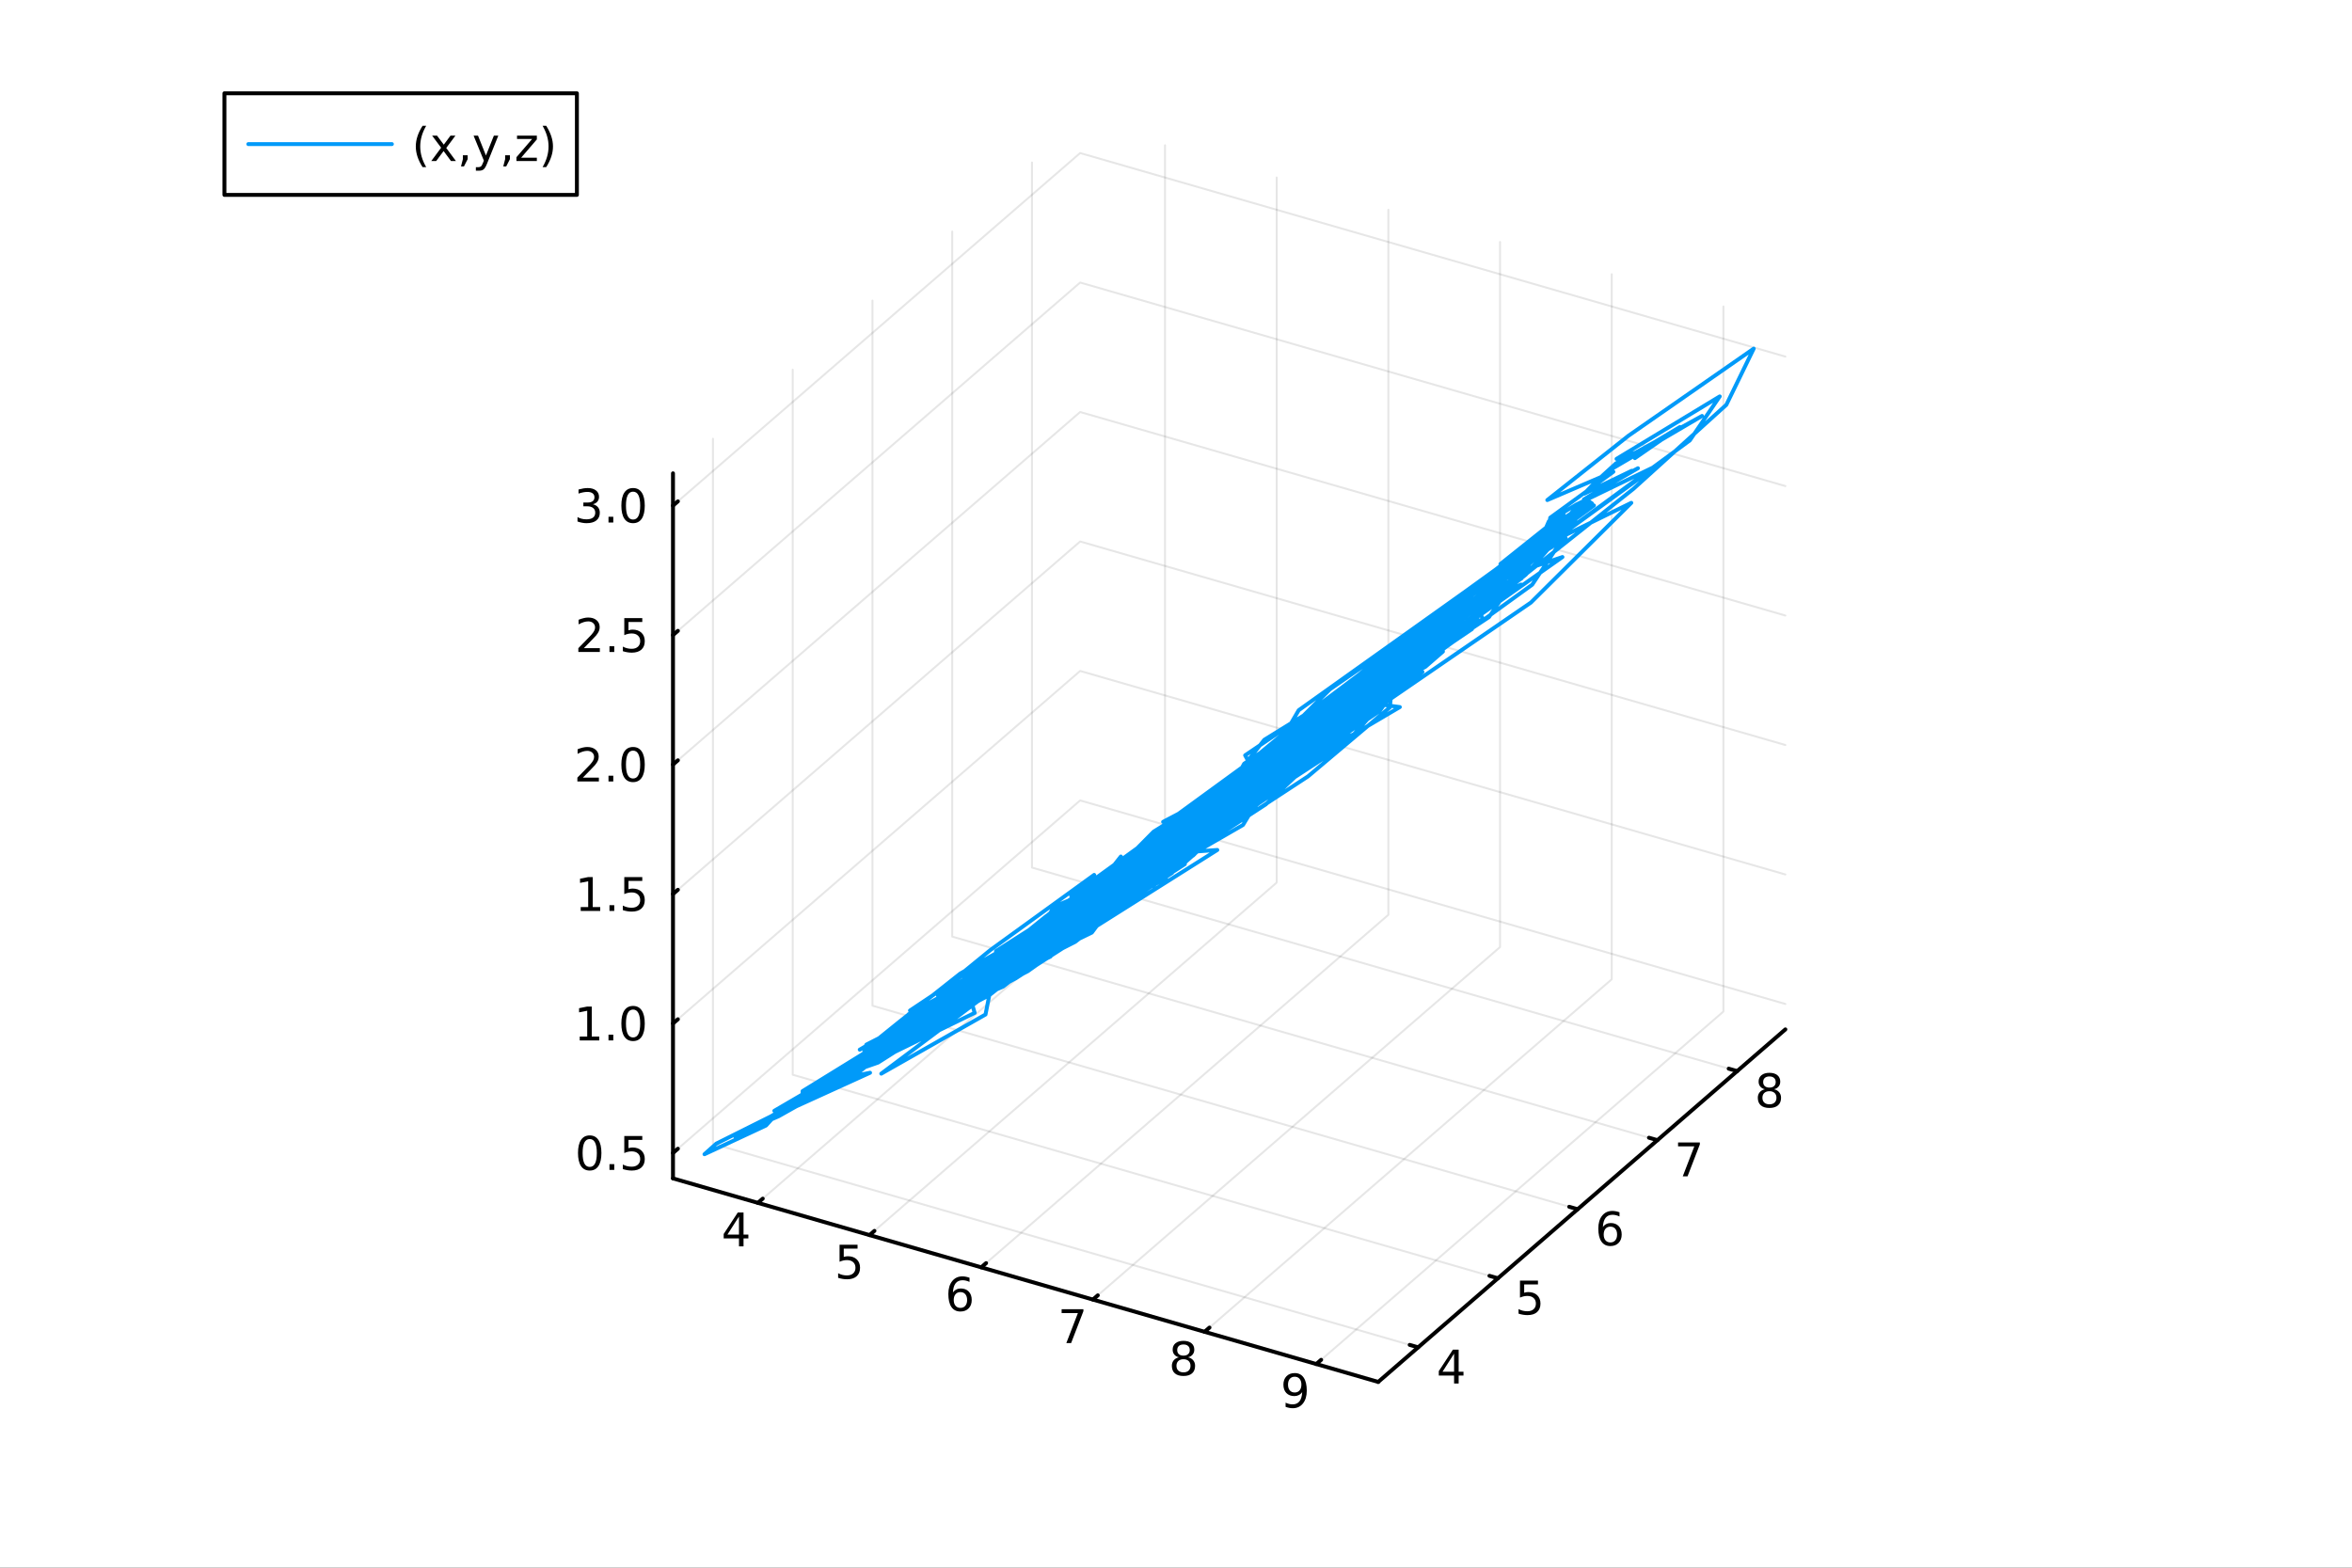 <?xml version="1.0" encoding="utf-8"?>
<svg xmlns="http://www.w3.org/2000/svg" xmlns:xlink="http://www.w3.org/1999/xlink" width="600" height="400" viewBox="0 0 2400 1600">
<rect x="0" y="0" width="2400" height="1600" fill="#333333" stroke="none"/>
<defs>
  <clipPath id="clip140">
    <rect x="0" y="0" width="2400" height="1600"/>
  </clipPath>
</defs>
<path clip-path="url(#clip140)" d="M0 1600 L2400 1600 L2400 0 L0 0  Z" fill="#ffffff" fill-rule="evenodd" fill-opacity="1"/>
<defs>
  <clipPath id="clip141">
    <rect x="480" y="0" width="1681" height="1600"/>
  </clipPath>
</defs>
<defs>
  <clipPath id="clip142">
    <rect x="155" y="47" width="2198" height="1440"/>
  </clipPath>
</defs>
<path clip-path="url(#clip142)" d="M-1151.32 2643.58 L-1151.32 2361.67 L-1019.73 2220.71 L-791.806 2302.09 L-791.806 2584.01 L-923.396 2724.96 L-1151.32 2643.58  Z" fill="#ffffff" fill-rule="evenodd" fill-opacity="1"/>
<polyline clip-path="url(#clip142)" style="stroke:#000000; stroke-linecap:round; stroke-linejoin:round; stroke-width:2; stroke-opacity:0.1; fill:none" points="773.324,1227.68 1188.79,867.879 1188.79,148.277 "/>
<polyline clip-path="url(#clip142)" style="stroke:#000000; stroke-linecap:round; stroke-linejoin:round; stroke-width:2; stroke-opacity:0.1; fill:none" points="887.284,1260.58 1302.75,900.776 1302.75,181.174 "/>
<polyline clip-path="url(#clip142)" style="stroke:#000000; stroke-linecap:round; stroke-linejoin:round; stroke-width:2; stroke-opacity:0.1; fill:none" points="1001.24,1293.47 1416.71,933.674 1416.71,214.072 "/>
<polyline clip-path="url(#clip142)" style="stroke:#000000; stroke-linecap:round; stroke-linejoin:round; stroke-width:2; stroke-opacity:0.1; fill:none" points="1115.2,1326.37 1530.67,966.571 1530.67,246.969 "/>
<polyline clip-path="url(#clip142)" style="stroke:#000000; stroke-linecap:round; stroke-linejoin:round; stroke-width:2; stroke-opacity:0.1; fill:none" points="1229.16,1359.27 1644.63,999.469 1644.63,279.867 "/>
<polyline clip-path="url(#clip142)" style="stroke:#000000; stroke-linecap:round; stroke-linejoin:round; stroke-width:2; stroke-opacity:0.1; fill:none" points="1343.12,1392.17 1758.59,1032.37 1758.59,312.764 "/>
<polyline clip-path="url(#clip142)" style="stroke:#000000; stroke-linecap:round; stroke-linejoin:round; stroke-width:2; stroke-opacity:0.1; fill:none" points="1447.11,1375.1 727.509,1167.37 727.509,447.763 "/>
<polyline clip-path="url(#clip142)" style="stroke:#000000; stroke-linecap:round; stroke-linejoin:round; stroke-width:2; stroke-opacity:0.1; fill:none" points="1528.49,1304.62 808.89,1096.89 808.89,377.285 "/>
<polyline clip-path="url(#clip142)" style="stroke:#000000; stroke-linecap:round; stroke-linejoin:round; stroke-width:2; stroke-opacity:0.1; fill:none" points="1609.87,1234.14 890.272,1026.41 890.272,306.806 "/>
<polyline clip-path="url(#clip142)" style="stroke:#000000; stroke-linecap:round; stroke-linejoin:round; stroke-width:2; stroke-opacity:0.1; fill:none" points="1691.26,1163.66 971.654,955.929 971.654,236.327 "/>
<polyline clip-path="url(#clip142)" style="stroke:#000000; stroke-linecap:round; stroke-linejoin:round; stroke-width:2; stroke-opacity:0.1; fill:none" points="1772.64,1093.18 1053.04,885.451 1053.04,165.849 "/>
<polyline clip-path="url(#clip142)" style="stroke:#000000; stroke-linecap:round; stroke-linejoin:round; stroke-width:2; stroke-opacity:0.1; fill:none" points="686.728,1176.73 1102.19,816.926 1821.79,1024.66 "/>
<polyline clip-path="url(#clip142)" style="stroke:#000000; stroke-linecap:round; stroke-linejoin:round; stroke-width:2; stroke-opacity:0.1; fill:none" points="686.728,1044.58 1102.19,684.784 1821.79,892.515 "/>
<polyline clip-path="url(#clip142)" style="stroke:#000000; stroke-linecap:round; stroke-linejoin:round; stroke-width:2; stroke-opacity:0.1; fill:none" points="686.728,912.442 1102.19,552.641 1821.79,760.373 "/>
<polyline clip-path="url(#clip142)" style="stroke:#000000; stroke-linecap:round; stroke-linejoin:round; stroke-width:2; stroke-opacity:0.1; fill:none" points="686.728,780.3 1102.19,420.499 1821.79,628.23 "/>
<polyline clip-path="url(#clip142)" style="stroke:#000000; stroke-linecap:round; stroke-linejoin:round; stroke-width:2; stroke-opacity:0.1; fill:none" points="686.728,648.158 1102.19,288.357 1821.79,496.088 "/>
<polyline clip-path="url(#clip142)" style="stroke:#000000; stroke-linecap:round; stroke-linejoin:round; stroke-width:2; stroke-opacity:0.1; fill:none" points="686.728,516.015 1102.19,156.214 1821.79,363.945 "/>
<polyline clip-path="url(#clip140)" style="stroke:#000000; stroke-linecap:round; stroke-linejoin:round; stroke-width:4; stroke-opacity:1; fill:none" points="686.728,1202.68 1406.33,1410.41 "/>
<polyline clip-path="url(#clip140)" style="stroke:#000000; stroke-linecap:round; stroke-linejoin:round; stroke-width:4; stroke-opacity:1; fill:none" points="773.324,1227.68 778.31,1223.36 "/>
<polyline clip-path="url(#clip140)" style="stroke:#000000; stroke-linecap:round; stroke-linejoin:round; stroke-width:4; stroke-opacity:1; fill:none" points="887.284,1260.58 892.27,1256.26 "/>
<polyline clip-path="url(#clip140)" style="stroke:#000000; stroke-linecap:round; stroke-linejoin:round; stroke-width:4; stroke-opacity:1; fill:none" points="1001.24,1293.47 1006.23,1289.16 "/>
<polyline clip-path="url(#clip140)" style="stroke:#000000; stroke-linecap:round; stroke-linejoin:round; stroke-width:4; stroke-opacity:1; fill:none" points="1115.2,1326.37 1120.19,1322.05 "/>
<polyline clip-path="url(#clip140)" style="stroke:#000000; stroke-linecap:round; stroke-linejoin:round; stroke-width:4; stroke-opacity:1; fill:none" points="1229.16,1359.27 1234.15,1354.95 "/>
<polyline clip-path="url(#clip140)" style="stroke:#000000; stroke-linecap:round; stroke-linejoin:round; stroke-width:4; stroke-opacity:1; fill:none" points="1343.12,1392.17 1348.11,1387.85 "/>
<path clip-path="url(#clip140)" d="M754.056 1241.6 L742.251 1260.05 L754.056 1260.05 L754.056 1241.6 M752.829 1237.52 L758.709 1237.52 L758.709 1260.05 L763.64 1260.05 L763.64 1263.93 L758.709 1263.93 L758.709 1272.08 L754.056 1272.08 L754.056 1263.93 L738.454 1263.93 L738.454 1259.42 L752.829 1237.52 Z" fill="#000000" fill-rule="nonzero" fill-opacity="1" /><path clip-path="url(#clip140)" d="M856.697 1270.42 L875.053 1270.42 L875.053 1274.36 L860.979 1274.36 L860.979 1282.83 Q861.998 1282.48 863.016 1282.32 Q864.035 1282.13 865.053 1282.13 Q870.84 1282.13 874.22 1285.3 Q877.6 1288.48 877.6 1293.89 Q877.6 1299.47 874.127 1302.57 Q870.655 1305.65 864.336 1305.65 Q862.16 1305.65 859.891 1305.28 Q857.646 1304.91 855.239 1304.17 L855.239 1299.47 Q857.322 1300.61 859.544 1301.16 Q861.766 1301.72 864.243 1301.72 Q868.248 1301.72 870.586 1299.61 Q872.924 1297.5 872.924 1293.89 Q872.924 1290.28 870.586 1288.17 Q868.248 1286.07 864.243 1286.07 Q862.368 1286.07 860.493 1286.48 Q858.641 1286.9 856.697 1287.78 L856.697 1270.42 Z" fill="#000000" fill-rule="nonzero" fill-opacity="1" /><path clip-path="url(#clip140)" d="M980.032 1318.73 Q976.884 1318.73 975.032 1320.89 Q973.203 1323.04 973.203 1326.79 Q973.203 1330.52 975.032 1332.69 Q976.884 1334.85 980.032 1334.85 Q983.18 1334.85 985.009 1332.69 Q986.86 1330.52 986.86 1326.79 Q986.86 1323.04 985.009 1320.89 Q983.18 1318.73 980.032 1318.73 M989.314 1304.08 L989.314 1308.34 Q987.555 1307.51 985.749 1307.07 Q983.967 1306.63 982.208 1306.63 Q977.578 1306.63 975.124 1309.75 Q972.694 1312.88 972.347 1319.2 Q973.712 1317.18 975.773 1316.12 Q977.833 1315.03 980.31 1315.03 Q985.518 1315.03 988.527 1318.2 Q991.559 1321.35 991.559 1326.79 Q991.559 1332.11 988.411 1335.33 Q985.263 1338.55 980.032 1338.55 Q974.036 1338.55 970.865 1333.97 Q967.694 1329.36 967.694 1320.63 Q967.694 1312.44 971.583 1307.58 Q975.472 1302.69 982.023 1302.69 Q983.782 1302.69 985.564 1303.04 Q987.37 1303.39 989.314 1304.08 Z" fill="#000000" fill-rule="nonzero" fill-opacity="1" /><path clip-path="url(#clip140)" d="M1083.3 1336.21 L1105.52 1336.21 L1105.52 1338.21 L1092.97 1370.77 L1088.09 1370.77 L1099.89 1340.15 L1083.3 1340.15 L1083.3 1336.21 Z" fill="#000000" fill-rule="nonzero" fill-opacity="1" /><path clip-path="url(#clip140)" d="M1207.63 1387.26 Q1204.29 1387.26 1202.37 1389.04 Q1200.47 1390.83 1200.47 1393.95 Q1200.47 1397.08 1202.37 1398.86 Q1204.29 1400.64 1207.63 1400.64 Q1210.96 1400.64 1212.88 1398.86 Q1214.8 1397.05 1214.8 1393.95 Q1214.8 1390.83 1212.88 1389.04 Q1210.98 1387.26 1207.63 1387.26 M1202.95 1385.27 Q1199.94 1384.53 1198.25 1382.47 Q1196.59 1380.41 1196.59 1377.45 Q1196.59 1373.3 1199.53 1370.89 Q1202.49 1368.49 1207.63 1368.49 Q1212.79 1368.49 1215.73 1370.89 Q1218.67 1373.3 1218.67 1377.45 Q1218.67 1380.41 1216.98 1382.47 Q1215.31 1384.53 1212.33 1385.27 Q1215.71 1386.06 1217.58 1388.35 Q1219.48 1390.64 1219.48 1393.95 Q1219.48 1398.97 1216.4 1401.66 Q1213.35 1404.34 1207.63 1404.34 Q1201.91 1404.34 1198.83 1401.66 Q1195.78 1398.97 1195.78 1393.95 Q1195.78 1390.64 1197.67 1388.35 Q1199.57 1386.06 1202.95 1385.27 M1201.24 1377.89 Q1201.24 1380.57 1202.91 1382.08 Q1204.6 1383.58 1207.63 1383.58 Q1210.64 1383.58 1212.33 1382.08 Q1214.04 1380.57 1214.04 1377.89 Q1214.04 1375.2 1212.33 1373.7 Q1210.64 1372.19 1207.63 1372.19 Q1204.6 1372.19 1202.91 1373.7 Q1201.24 1375.2 1201.24 1377.89 Z" fill="#000000" fill-rule="nonzero" fill-opacity="1" /><path clip-path="url(#clip140)" d="M1311.82 1435.85 L1311.82 1431.59 Q1313.58 1432.43 1315.38 1432.87 Q1317.19 1433.31 1318.93 1433.31 Q1323.56 1433.31 1325.99 1430.2 Q1328.44 1427.08 1328.79 1420.74 Q1327.44 1422.73 1325.38 1423.79 Q1323.32 1424.86 1320.82 1424.86 Q1315.64 1424.86 1312.61 1421.73 Q1309.6 1418.58 1309.6 1413.14 Q1309.6 1407.82 1312.75 1404.6 Q1315.89 1401.38 1321.12 1401.38 Q1327.12 1401.38 1330.27 1405.99 Q1333.44 1410.57 1333.44 1419.32 Q1333.44 1427.5 1329.55 1432.38 Q1325.68 1437.24 1319.13 1437.24 Q1317.37 1437.24 1315.57 1436.89 Q1313.76 1436.55 1311.82 1435.85 M1321.12 1421.2 Q1324.27 1421.2 1326.1 1419.05 Q1327.95 1416.89 1327.95 1413.14 Q1327.95 1409.42 1326.1 1407.26 Q1324.27 1405.09 1321.12 1405.09 Q1317.98 1405.09 1316.12 1407.26 Q1314.3 1409.42 1314.3 1413.14 Q1314.3 1416.89 1316.12 1419.05 Q1317.98 1421.2 1321.12 1421.2 Z" fill="#000000" fill-rule="nonzero" fill-opacity="1" /><polyline clip-path="url(#clip140)" style="stroke:#000000; stroke-linecap:round; stroke-linejoin:round; stroke-width:4; stroke-opacity:1; fill:none" points="1406.33,1410.41 1821.79,1050.61 "/>
<polyline clip-path="url(#clip140)" style="stroke:#000000; stroke-linecap:round; stroke-linejoin:round; stroke-width:4; stroke-opacity:1; fill:none" points="1447.11,1375.1 1438.48,1372.6 "/>
<polyline clip-path="url(#clip140)" style="stroke:#000000; stroke-linecap:round; stroke-linejoin:round; stroke-width:4; stroke-opacity:1; fill:none" points="1528.49,1304.62 1519.86,1302.12 "/>
<polyline clip-path="url(#clip140)" style="stroke:#000000; stroke-linecap:round; stroke-linejoin:round; stroke-width:4; stroke-opacity:1; fill:none" points="1609.87,1234.14 1601.24,1231.65 "/>
<polyline clip-path="url(#clip140)" style="stroke:#000000; stroke-linecap:round; stroke-linejoin:round; stroke-width:4; stroke-opacity:1; fill:none" points="1691.26,1163.66 1682.62,1161.17 "/>
<polyline clip-path="url(#clip140)" style="stroke:#000000; stroke-linecap:round; stroke-linejoin:round; stroke-width:4; stroke-opacity:1; fill:none" points="1772.64,1093.18 1764,1090.69 "/>
<path clip-path="url(#clip140)" d="M1483.76 1381.54 L1471.96 1399.99 L1483.76 1399.99 L1483.76 1381.54 M1482.54 1377.47 L1488.42 1377.47 L1488.42 1399.99 L1493.35 1399.99 L1493.35 1403.88 L1488.42 1403.88 L1488.42 1412.03 L1483.76 1412.03 L1483.76 1403.88 L1468.16 1403.88 L1468.16 1399.37 L1482.54 1377.47 Z" fill="#000000" fill-rule="nonzero" fill-opacity="1" /><path clip-path="url(#clip140)" d="M1551 1306.99 L1569.36 1306.99 L1569.36 1310.93 L1555.29 1310.93 L1555.29 1319.4 Q1556.3 1319.05 1557.32 1318.89 Q1558.34 1318.7 1559.36 1318.7 Q1565.15 1318.7 1568.53 1321.87 Q1571.91 1325.05 1571.91 1330.46 Q1571.91 1336.04 1568.43 1339.14 Q1564.96 1342.22 1558.64 1342.22 Q1556.47 1342.22 1554.2 1341.85 Q1551.95 1341.48 1549.54 1340.74 L1549.54 1336.04 Q1551.63 1337.18 1553.85 1337.73 Q1556.07 1338.29 1558.55 1338.29 Q1562.55 1338.29 1564.89 1336.18 Q1567.23 1334.07 1567.23 1330.46 Q1567.23 1326.85 1564.89 1324.75 Q1562.55 1322.64 1558.55 1322.64 Q1556.67 1322.64 1554.8 1323.06 Q1552.95 1323.47 1551 1324.35 L1551 1306.99 Z" fill="#000000" fill-rule="nonzero" fill-opacity="1" /><path clip-path="url(#clip140)" d="M1643.26 1251.93 Q1640.12 1251.93 1638.26 1254.08 Q1636.44 1256.23 1636.44 1259.98 Q1636.44 1263.71 1638.26 1265.89 Q1640.12 1268.04 1643.26 1268.04 Q1646.41 1268.04 1648.24 1265.89 Q1650.09 1263.71 1650.09 1259.98 Q1650.09 1256.23 1648.24 1254.08 Q1646.41 1251.93 1643.26 1251.93 M1652.55 1237.28 L1652.55 1241.54 Q1650.79 1240.7 1648.98 1240.26 Q1647.2 1239.82 1645.44 1239.82 Q1640.81 1239.82 1638.36 1242.95 Q1635.93 1246.07 1635.58 1252.39 Q1636.94 1250.38 1639 1249.31 Q1641.06 1248.23 1643.54 1248.23 Q1648.75 1248.23 1651.76 1251.4 Q1654.79 1254.54 1654.79 1259.98 Q1654.79 1265.31 1651.64 1268.53 Q1648.5 1271.74 1643.26 1271.74 Q1637.27 1271.74 1634.1 1267.16 Q1630.93 1262.55 1630.93 1253.83 Q1630.93 1245.63 1634.81 1240.77 Q1638.7 1235.89 1645.25 1235.89 Q1647.01 1235.89 1648.8 1236.23 Q1650.6 1236.58 1652.55 1237.28 Z" fill="#000000" fill-rule="nonzero" fill-opacity="1" /><path clip-path="url(#clip140)" d="M1712.31 1166.03 L1734.53 1166.03 L1734.53 1168.02 L1721.98 1200.59 L1717.1 1200.59 L1728.9 1169.97 L1712.31 1169.97 L1712.31 1166.03 Z" fill="#000000" fill-rule="nonzero" fill-opacity="1" /><path clip-path="url(#clip140)" d="M1805.54 1113.7 Q1802.21 1113.7 1800.29 1115.49 Q1798.39 1117.27 1798.39 1120.39 Q1798.39 1123.52 1800.29 1125.3 Q1802.21 1127.08 1805.54 1127.08 Q1808.87 1127.08 1810.8 1125.3 Q1812.72 1123.49 1812.72 1120.39 Q1812.72 1117.27 1810.8 1115.49 Q1808.9 1113.7 1805.54 1113.7 M1800.87 1111.71 Q1797.86 1110.97 1796.17 1108.91 Q1794.5 1106.85 1794.5 1103.89 Q1794.5 1099.74 1797.44 1097.34 Q1800.4 1094.93 1805.54 1094.93 Q1810.7 1094.93 1813.64 1097.34 Q1816.58 1099.74 1816.58 1103.89 Q1816.58 1106.85 1814.89 1108.91 Q1813.23 1110.97 1810.24 1111.71 Q1813.62 1112.5 1815.49 1114.79 Q1817.39 1117.08 1817.39 1120.39 Q1817.39 1125.42 1814.31 1128.1 Q1811.26 1130.79 1805.54 1130.79 Q1799.82 1130.79 1796.74 1128.1 Q1793.69 1125.42 1793.69 1120.39 Q1793.69 1117.08 1795.59 1114.79 Q1797.49 1112.5 1800.87 1111.71 M1799.15 1104.33 Q1799.15 1107.01 1800.82 1108.52 Q1802.51 1110.02 1805.54 1110.02 Q1808.55 1110.02 1810.24 1108.52 Q1811.95 1107.01 1811.95 1104.33 Q1811.95 1101.64 1810.24 1100.14 Q1808.55 1098.63 1805.54 1098.63 Q1802.51 1098.63 1800.82 1100.14 Q1799.15 1101.64 1799.15 1104.33 Z" fill="#000000" fill-rule="nonzero" fill-opacity="1" /><polyline clip-path="url(#clip140)" style="stroke:#000000; stroke-linecap:round; stroke-linejoin:round; stroke-width:4; stroke-opacity:1; fill:none" points="686.728,1202.68 686.728,483.08 "/>
<polyline clip-path="url(#clip140)" style="stroke:#000000; stroke-linecap:round; stroke-linejoin:round; stroke-width:4; stroke-opacity:1; fill:none" points="686.728,1176.73 691.714,1172.41 "/>
<polyline clip-path="url(#clip140)" style="stroke:#000000; stroke-linecap:round; stroke-linejoin:round; stroke-width:4; stroke-opacity:1; fill:none" points="686.728,1044.58 691.714,1040.27 "/>
<polyline clip-path="url(#clip140)" style="stroke:#000000; stroke-linecap:round; stroke-linejoin:round; stroke-width:4; stroke-opacity:1; fill:none" points="686.728,912.442 691.714,908.125 "/>
<polyline clip-path="url(#clip140)" style="stroke:#000000; stroke-linecap:round; stroke-linejoin:round; stroke-width:4; stroke-opacity:1; fill:none" points="686.728,780.3 691.714,775.982 "/>
<polyline clip-path="url(#clip140)" style="stroke:#000000; stroke-linecap:round; stroke-linejoin:round; stroke-width:4; stroke-opacity:1; fill:none" points="686.728,648.158 691.714,643.84 "/>
<polyline clip-path="url(#clip140)" style="stroke:#000000; stroke-linecap:round; stroke-linejoin:round; stroke-width:4; stroke-opacity:1; fill:none" points="686.728,516.015 691.714,511.697 "/>
<path clip-path="url(#clip140)" d="M601.748 1162.53 Q598.137 1162.53 596.308 1166.09 Q594.503 1169.63 594.503 1176.76 Q594.503 1183.87 596.308 1187.43 Q598.137 1190.97 601.748 1190.97 Q605.382 1190.97 607.188 1187.43 Q609.017 1183.87 609.017 1176.76 Q609.017 1169.63 607.188 1166.09 Q605.382 1162.53 601.748 1162.53 M601.748 1158.82 Q607.558 1158.82 610.614 1163.43 Q613.692 1168.01 613.692 1176.76 Q613.692 1185.49 610.614 1190.1 Q607.558 1194.68 601.748 1194.68 Q595.938 1194.68 592.859 1190.1 Q589.804 1185.49 589.804 1176.76 Q589.804 1168.01 592.859 1163.43 Q595.938 1158.82 601.748 1158.82 Z" fill="#000000" fill-rule="nonzero" fill-opacity="1" /><path clip-path="url(#clip140)" d="M621.91 1188.13 L626.794 1188.13 L626.794 1194.01 L621.91 1194.01 L621.91 1188.13 Z" fill="#000000" fill-rule="nonzero" fill-opacity="1" /><path clip-path="url(#clip140)" d="M637.026 1159.45 L655.382 1159.45 L655.382 1163.38 L641.308 1163.38 L641.308 1171.85 Q642.327 1171.51 643.345 1171.35 Q644.364 1171.16 645.382 1171.16 Q651.169 1171.16 654.549 1174.33 Q657.928 1177.5 657.928 1182.92 Q657.928 1188.5 654.456 1191.6 Q650.984 1194.68 644.664 1194.68 Q642.489 1194.68 640.22 1194.31 Q637.975 1193.94 635.567 1193.2 L635.567 1188.5 Q637.651 1189.63 639.873 1190.19 Q642.095 1190.74 644.572 1190.74 Q648.576 1190.74 650.914 1188.64 Q653.252 1186.53 653.252 1182.92 Q653.252 1179.31 650.914 1177.2 Q648.576 1175.1 644.572 1175.1 Q642.697 1175.1 640.822 1175.51 Q638.97 1175.93 637.026 1176.81 L637.026 1159.45 Z" fill="#000000" fill-rule="nonzero" fill-opacity="1" /><path clip-path="url(#clip140)" d="M591.563 1057.93 L599.202 1057.93 L599.202 1031.56 L590.892 1033.23 L590.892 1028.97 L599.155 1027.3 L603.831 1027.3 L603.831 1057.93 L611.47 1057.93 L611.47 1061.86 L591.563 1061.86 L591.563 1057.93 Z" fill="#000000" fill-rule="nonzero" fill-opacity="1" /><path clip-path="url(#clip140)" d="M620.915 1055.99 L625.799 1055.99 L625.799 1061.86 L620.915 1061.86 L620.915 1055.99 Z" fill="#000000" fill-rule="nonzero" fill-opacity="1" /><path clip-path="url(#clip140)" d="M645.984 1030.38 Q642.373 1030.38 640.544 1033.95 Q638.739 1037.49 638.739 1044.62 Q638.739 1051.73 640.544 1055.29 Q642.373 1058.83 645.984 1058.83 Q649.618 1058.83 651.424 1055.29 Q653.252 1051.73 653.252 1044.62 Q653.252 1037.49 651.424 1033.95 Q649.618 1030.38 645.984 1030.38 M645.984 1026.68 Q651.794 1026.68 654.85 1031.29 Q657.928 1035.87 657.928 1044.62 Q657.928 1053.35 654.85 1057.95 Q651.794 1062.54 645.984 1062.54 Q640.174 1062.54 637.095 1057.95 Q634.04 1053.35 634.04 1044.62 Q634.04 1035.87 637.095 1031.29 Q640.174 1026.68 645.984 1026.68 Z" fill="#000000" fill-rule="nonzero" fill-opacity="1" /><path clip-path="url(#clip140)" d="M592.558 925.787 L600.197 925.787 L600.197 899.422 L591.887 901.088 L591.887 896.829 L600.151 895.162 L604.827 895.162 L604.827 925.787 L612.466 925.787 L612.466 929.722 L592.558 929.722 L592.558 925.787 Z" fill="#000000" fill-rule="nonzero" fill-opacity="1" /><path clip-path="url(#clip140)" d="M621.91 923.843 L626.794 923.843 L626.794 929.722 L621.91 929.722 L621.91 923.843 Z" fill="#000000" fill-rule="nonzero" fill-opacity="1" /><path clip-path="url(#clip140)" d="M637.026 895.162 L655.382 895.162 L655.382 899.098 L641.308 899.098 L641.308 907.57 Q642.327 907.222 643.345 907.06 Q644.364 906.875 645.382 906.875 Q651.169 906.875 654.549 910.047 Q657.928 913.218 657.928 918.634 Q657.928 924.213 654.456 927.315 Q650.984 930.394 644.664 930.394 Q642.489 930.394 640.22 930.023 Q637.975 929.653 635.567 928.912 L635.567 924.213 Q637.651 925.347 639.873 925.903 Q642.095 926.459 644.572 926.459 Q648.576 926.459 650.914 924.352 Q653.252 922.246 653.252 918.634 Q653.252 915.023 650.914 912.917 Q648.576 910.81 644.572 910.81 Q642.697 910.81 640.822 911.227 Q638.97 911.644 637.026 912.523 L637.026 895.162 Z" fill="#000000" fill-rule="nonzero" fill-opacity="1" /><path clip-path="url(#clip140)" d="M594.78 793.645 L611.1 793.645 L611.1 797.58 L589.156 797.58 L589.156 793.645 Q591.818 790.89 596.401 786.261 Q601.007 781.608 602.188 780.265 Q604.433 777.742 605.313 776.006 Q606.216 774.247 606.216 772.557 Q606.216 769.802 604.271 768.066 Q602.35 766.33 599.248 766.33 Q597.049 766.33 594.595 767.094 Q592.165 767.858 589.387 769.409 L589.387 764.687 Q592.211 763.552 594.665 762.974 Q597.118 762.395 599.155 762.395 Q604.526 762.395 607.72 765.08 Q610.915 767.765 610.915 772.256 Q610.915 774.386 610.104 776.307 Q609.317 778.205 607.211 780.798 Q606.632 781.469 603.53 784.686 Q600.429 787.881 594.78 793.645 Z" fill="#000000" fill-rule="nonzero" fill-opacity="1" /><path clip-path="url(#clip140)" d="M620.915 791.7 L625.799 791.7 L625.799 797.58 L620.915 797.58 L620.915 791.7 Z" fill="#000000" fill-rule="nonzero" fill-opacity="1" /><path clip-path="url(#clip140)" d="M645.984 766.099 Q642.373 766.099 640.544 769.663 Q638.739 773.205 638.739 780.335 Q638.739 787.441 640.544 791.006 Q642.373 794.548 645.984 794.548 Q649.618 794.548 651.424 791.006 Q653.252 787.441 653.252 780.335 Q653.252 773.205 651.424 769.663 Q649.618 766.099 645.984 766.099 M645.984 762.395 Q651.794 762.395 654.85 767.001 Q657.928 771.585 657.928 780.335 Q657.928 789.061 654.85 793.668 Q651.794 798.251 645.984 798.251 Q640.174 798.251 637.095 793.668 Q634.04 789.061 634.04 780.335 Q634.04 771.585 637.095 767.001 Q640.174 762.395 645.984 762.395 Z" fill="#000000" fill-rule="nonzero" fill-opacity="1" /><path clip-path="url(#clip140)" d="M595.776 661.502 L612.095 661.502 L612.095 665.438 L590.151 665.438 L590.151 661.502 Q592.813 658.748 597.396 654.118 Q602.003 649.465 603.183 648.123 Q605.429 645.6 606.308 643.864 Q607.211 642.104 607.211 640.414 Q607.211 637.66 605.267 635.924 Q603.345 634.188 600.243 634.188 Q598.044 634.188 595.591 634.952 Q593.16 635.715 590.382 637.266 L590.382 632.544 Q593.206 631.41 595.66 630.831 Q598.114 630.253 600.151 630.253 Q605.521 630.253 608.716 632.938 Q611.91 635.623 611.91 640.114 Q611.91 642.243 611.1 644.164 Q610.313 646.063 608.206 648.655 Q607.628 649.326 604.526 652.544 Q601.424 655.738 595.776 661.502 Z" fill="#000000" fill-rule="nonzero" fill-opacity="1" /><path clip-path="url(#clip140)" d="M621.91 659.558 L626.794 659.558 L626.794 665.438 L621.91 665.438 L621.91 659.558 Z" fill="#000000" fill-rule="nonzero" fill-opacity="1" /><path clip-path="url(#clip140)" d="M637.026 630.878 L655.382 630.878 L655.382 634.813 L641.308 634.813 L641.308 643.285 Q642.327 642.938 643.345 642.776 Q644.364 642.59 645.382 642.59 Q651.169 642.59 654.549 645.762 Q657.928 648.933 657.928 654.35 Q657.928 659.928 654.456 663.03 Q650.984 666.109 644.664 666.109 Q642.489 666.109 640.22 665.738 Q637.975 665.368 635.567 664.627 L635.567 659.928 Q637.651 661.063 639.873 661.618 Q642.095 662.174 644.572 662.174 Q648.576 662.174 650.914 660.067 Q653.252 657.961 653.252 654.35 Q653.252 650.739 650.914 648.632 Q648.576 646.526 644.572 646.526 Q642.697 646.526 640.822 646.942 Q638.97 647.359 637.026 648.239 L637.026 630.878 Z" fill="#000000" fill-rule="nonzero" fill-opacity="1" /><path clip-path="url(#clip140)" d="M604.919 514.661 Q608.276 515.378 610.151 517.647 Q612.049 519.916 612.049 523.249 Q612.049 528.365 608.53 531.165 Q605.012 533.966 598.53 533.966 Q596.355 533.966 594.04 533.527 Q591.748 533.11 589.294 532.253 L589.294 527.74 Q591.239 528.874 593.554 529.452 Q595.868 530.031 598.392 530.031 Q602.79 530.031 605.081 528.295 Q607.396 526.559 607.396 523.249 Q607.396 520.193 605.243 518.48 Q603.114 516.744 599.294 516.744 L595.267 516.744 L595.267 512.902 L599.48 512.902 Q602.929 512.902 604.757 511.536 Q606.586 510.147 606.586 507.554 Q606.586 504.892 604.688 503.48 Q602.813 502.045 599.294 502.045 Q597.373 502.045 595.174 502.462 Q592.975 502.879 590.336 503.758 L590.336 499.592 Q592.998 498.851 595.313 498.48 Q597.651 498.11 599.711 498.11 Q605.035 498.11 608.137 500.541 Q611.239 502.948 611.239 507.068 Q611.239 509.939 609.595 511.929 Q607.952 513.897 604.919 514.661 Z" fill="#000000" fill-rule="nonzero" fill-opacity="1" /><path clip-path="url(#clip140)" d="M620.915 527.415 L625.799 527.415 L625.799 533.295 L620.915 533.295 L620.915 527.415 Z" fill="#000000" fill-rule="nonzero" fill-opacity="1" /><path clip-path="url(#clip140)" d="M645.984 501.814 Q642.373 501.814 640.544 505.379 Q638.739 508.92 638.739 516.05 Q638.739 523.156 640.544 526.721 Q642.373 530.263 645.984 530.263 Q649.618 530.263 651.424 526.721 Q653.252 523.156 653.252 516.05 Q653.252 508.92 651.424 505.379 Q649.618 501.814 645.984 501.814 M645.984 498.11 Q651.794 498.11 654.85 502.717 Q657.928 507.3 657.928 516.05 Q657.928 524.777 654.85 529.383 Q651.794 533.966 645.984 533.966 Q640.174 533.966 637.095 529.383 Q634.04 524.777 634.04 516.05 Q634.04 507.3 637.095 502.717 Q640.174 498.11 645.984 498.11 Z" fill="#000000" fill-rule="nonzero" fill-opacity="1" /><polyline clip-path="url(#clip142)" style="stroke:#009af9; stroke-linecap:round; stroke-linejoin:round; stroke-width:4; stroke-opacity:1; fill:none" points="1009.45,996.685 1008.75,997.148 1012.94,995.322 1001.73,1000.64 1012.07,996.022 1021.2,991.952 1021.56,991.894 1024.03,990.792 1023.51,991.137 1022.34,991.778 1010.53,997.365 993.75,1005.51 989.556,1007.84 994.192,1006.19 1010.61,998.908 1009.37,999.751 996.079,1006.39 1010.05,1000.41 1032.01,990.306 997.286,1006.22 981.907,1014.02 981.804,1015.32 946.051,1032.91 929.358,1042.78 883.868,1066.46 901.067,1061.88 947.801,1043.68 963.596,1036.69 991.78,1022.23 1036.43,998.517 1091.9,962.936 1047.98,979.692 1083.19,958.26 1032.24,982.47 1008.13,999.119 1093.56,952.826 1074.44,958.477 1078.06,954.317 1019.84,983.941 1038.87,980.047 988.296,1007.34 945.544,1036.98 1030.09,993.773 1090.33,947.766 1094.02,927.779 1106.39,925.854 1152.56,892.792 1234.33,842.209 1262.1,819.666 1308.26,770.614 1229.95,826.45 1207.05,850.349 1144.51,908.854 1186.25,881.033 1037.22,977.485 1031.09,978.971 1031.27,980.498 1092.97,947.094 1126.97,928.187 1042.1,985.065 1080.46,956.582 1118.8,932.056 1157.16,883.961 1222.15,831.978 1369.86,728.329 1348.53,724.969 1260.23,797.683 1143.43,885.26 1051.67,949.808 1037.37,969.22 1002.65,995.364 1016.59,985.072 1158.13,906.246 1083.86,945.269 1048.06,966.001 1094.66,936.375 1086.97,941.965 1005.85,1003.72 1044.91,980.578 1117.58,946.747 1068.08,964.107 1042.3,975.468 1007.76,1000.92 947.042,1034.91 871.141,1086.77 910.967,1063.64 896.195,1076.69 978.871,1029.3 1030.25,991.557 1178.22,898.041 1192.8,881.536 1136.04,908.265 1180.55,886.374 1105.71,935.341 1217.5,851.535 1243.96,831.942 1146.83,899.294 1106.64,926.138 1064.69,958.333 1130.81,921.67 1216.96,864.771 1271.96,823.86 1347.39,755.056 1426.73,684.571 1440.33,662.155 1290.1,755.047 1256.06,798.282 1229.9,829.664 1266.16,813.384 1298.82,795.574 1201.08,857.235 1237.9,839.196 1192.73,870.671 1150.69,894.611 1172.57,892.23 1184.61,888.979 1153.48,906.711 1161.17,888.192 1109.34,921.498 1073.67,945.436 1112.04,926.287 1161.37,883.088 1184.42,874.637 1171.17,886.73 1208.6,876.968 1285.73,818.936 1387.75,731.82 1294.72,781.996 1345.91,754.16 1372.09,749.287 1451.54,669.534 1426.69,688.934 1350.93,735.379 1393.47,711.91 1391.88,712.602 1384.25,722.135 1390.21,721.941 1563.44,596.765 1599.29,542.807 1609.23,516.404 1594.3,534.519 1623.01,517.608 1515.11,593.961 1357.05,703.555 1304.39,755.845 1305.85,768.646 1250.54,810.163 1252.39,817.378 1275.29,806.467 1291.3,796.992 1212.07,849.87 1196.19,863.663 1257.75,830.296 1195.92,854.547 1267.58,815.282 1131.56,902.993 1033.02,966.652 1071.99,952.759 1148.61,913.806 1078.33,950.624 1188.66,884.781 1114.01,923.789 1003.28,998.798 998.3,1005.45 1084.41,957.83 1117.08,932.114 1057.07,966.031 1030.51,972.544 980.165,1012.04 1046.32,978.62 1179,902.335 1195.78,881.692 1285.68,815.409 1331.33,778.369 1368.2,735.631 1301.85,776.545 1188.17,841.463 1212.1,839.357 1132.26,900.897 1210.86,861.175 1169.77,883.659 1119.96,910.58 1067.04,955.504 960.82,1016.76 995.912,1006.12 1085.86,958.914 1106.67,939.537 1047.31,965.415 941.528,1029.51 932.155,1042.79 953.4,1032.48 995.385,1012.55 905.992,1066.27 905.972,1063.71 895.257,1069.51 938.554,1049.76 967.963,1033.74 953.348,1039.48 1002.89,1010.59 986.188,1017.29 1050.99,974.02 1020.18,979.369 1018.79,985.689 1025.88,986.344 1163.66,900.951 1187.34,873.47 1089.93,930.251 1127.87,904.574 1105.38,925.289 1112.66,898.467 1094.02,917.613 1075,925.523 1062.52,950.442 1022.65,978.458 1121.23,920.752 1123.83,924.519 1110.62,935.294 1052.02,971.717 1092.28,929.356 1154.14,884.008 1180.68,875.174 1240.72,826.119 1314.11,768.372 1494.18,638.119 1444.78,656.691 1520.68,604.775 1605.46,522.799 1483.57,618.98 1403.81,675.81 1507.86,632.181 1393.7,704.029 1331.99,750.76 1366.67,740.004 1225.6,830.382 1136.57,893.225 1123.23,912.152 1113.03,923.598 1146.78,908.242 1166.8,885.347 1203.56,865.284 1139.92,902.841 979.874,993.61 917.811,1042.74 891.123,1064.28 881.97,1072.8 892.578,1072 954.403,1040.66 946.121,1043.87 938.732,1048.05 900.803,1073.7 934.254,1059 973.785,1028.46 1000.47,1004.98 953.612,1027.08 1039.29,986.049 1039.08,980.809 964.149,1018.29 980.953,1014.04 1012.29,990.917 1097.68,943.44 1177.25,876.294 1249.4,828.11 1366.29,746.173 1378.09,722.82 1513.16,631.599 1501.73,609.629 1464.24,635.321 1376.33,698.536 1412.69,682.965 1379.43,704.834 1297.64,772.061 1300.62,777.424 1289.06,789.915 1343.47,759.505 1286.43,797.236 1281.81,791.942 1247.14,824.109 1245.48,824.97 1250.85,827.225 1229.82,836.741 1290.73,797.181 1334.68,762.895 1320.63,767.914 1311.59,765.772 1419.98,701.348 1346.02,743.199 1270.98,800.62 1316.62,771.733 1345.48,740.225 1331.95,736.237 1195.68,835.56 1242.63,817.908 1189.33,851.769 1071.84,936.552 1054.19,955.649 1171.87,897.135 1095.51,934.445 1098.86,931.253 1150.53,913.147 1095.43,934.043 1035.91,969.594 1063.59,958.976 1073.09,950.389 1081.84,939.012 983.934,997.94 988.504,1001.68 1013.91,983.069 962.484,1015.74 927.067,1035.19 946.055,1036.96 1093.89,944.818 1155.87,902.979 1176.54,883.636 1193.9,853.874 1317.34,774.374 1339.26,743.731 1367.26,728.757 1462.46,652.089 1488.9,628.876 1424.69,661.256 1390.95,690.922 1320.9,754.994 1261.24,799.672 1264.19,814.978 1249.69,826.403 1216.28,844.409 1143.91,889.991 1183.27,875.372 1301.28,806.167 1325.98,786.909 1347.57,741.82 1360.98,731.064 1347.39,745.976 1214.86,828.246 1297.51,794.38 1216.13,844.184 1140.12,898.622 1143.03,908.558 1189.76,883.78 1129.02,901.979 1111.12,918.846 1072.95,953.837 1048.97,969.552 1050.69,970.577 1012.24,996.838 999.157,1013.01 1040.5,993.154 1113.19,935.819 1160.8,902.423 1135.33,910.203 1157.94,893.824 1053.56,966.636 1105.09,935.282 987.074,1007.76 1048.95,975.209 1056.98,970.952 1090.95,957.968 1145.89,924.828 1117.86,926.193 1020.58,981.449 1073.33,958.956 1168.08,897.458 1022.36,980.229 1114.17,937.202 1141.43,908.331 1227.76,848.304 1194.97,853.844 1158.63,885.21 1170.18,877.793 1207.23,858.828 1286.25,780.92 1370.46,728.148 1320,752.866 1296.61,777.386 1372.35,731.166 1343.86,744.697 1212.39,828.084 1093.05,914.424 1123.53,909.961 1099.53,932.752 1082.5,951.258 1028.16,986.72 1079.05,961.311 1201.68,884.62 1187.94,882.907 1266.57,831.659 1296.61,811.787 1223.34,850.487 1199.62,860.386 1142.57,897.845 1205.6,854.762 1217.52,843.004 1187.48,860.435 1147.25,904.804 1107.8,925.47 1035.42,974.308 1046.05,973.747 1029.99,984.262 984.029,1010.63 940.259,1042.4 904.285,1063.28 909.899,1066.02 960.319,1039.15 996.877,1012.7 1044.7,972.693 1036.15,977.025 984.104,1005.99 996.922,1004.96 1048.33,971.434 1136.33,915.076 1091.37,933.363 1137.51,919.173 1113.61,923.886 1045,963.863 1103.28,928.59 1244.13,845.071 1022.31,1002.99 896.37,1083.98 888.727,1080.06 968.965,1039.45 1001.81,1005.9 980.095,1020.88 1048.96,984.102 1020.52,990.9 1063.47,970.503 1148.73,922.188 1206.35,873.061 1244.8,841.742 1192.25,877.477 1186.42,879.493 1068.62,945.74 1086.32,952.108 1159.65,907.53 1149.66,908.3 1118.61,920.696 1228.77,847.755 1188.39,862.016 1207.66,855.01 1222.3,841.618 1159.66,880.157 1104.03,924.459 1130.93,916.017 995.553,1006.33 938.678,1045.06 1062.47,978.816 1156.14,914.502 1163.9,898.496 1137.69,897.188 1118.89,909.373 1084.26,937.594 1111.4,922.124 1195.87,874.551 1250.04,819.95 1169.89,867.028 1184.17,866.122 1244.83,835.073 1286.62,807.371 1407.59,725.892 1428.88,696.824 1413.14,698.514 1394.27,712.316 1349.54,740.781 1432.1,699.988 1450.52,690.784 1440.38,688.477 1348.75,742.03 1359.63,736.287 1433.24,671.977 1409.49,701.265 1272.37,790.298 1297.79,776.853 1224.17,825.736 1144.6,886.904 1213.17,850.604 1177.09,877.024 1140.84,899.701 1058.44,963.191 1024.11,983.457 992.844,1003.92 1054.36,977.386 1052.25,980.158 1056.04,973.313 1078.8,953.506 990.976,1000.53 1007.93,993.796 1047.15,973.723 997.606,1009.12 1027.35,997.882 1142.52,918.23 1201.78,867.953 1241.25,836.063 1316.23,779.76 1242.56,821.322 1263.95,805.689 1268.72,795.957 1222.54,836.036 1225.34,838.86 1183.59,858.279 1253.41,811.172 1205.71,847.75 1242.4,825.726 1240.27,830.698 1245.88,814.465 1250.79,806.408 1126.3,898.344 1211.95,853.721 1197.43,871.858 1316.33,797.621 1330.55,770.576 1336.03,758.285 1308.1,772.002 1394.63,720.081 1275.08,786.305 1424.88,702.882 1429.28,681.726 1523.52,607.648 1427.09,674.277 1414.31,682.528 1375.11,721.828 1259.29,799.511 1216.88,840.822 1173.92,872.071 1134.39,901.364 1139.55,906.044 1156.25,896.672 1131.16,919.653 1224.2,861.126 1304.48,801.188 1379.7,743.94 1451.45,685.802 1415.62,683.934 1351.33,733.144 1335.9,745.79 1319.12,755.076 1218.94,835.711 1237.77,833.293 1179.13,870.229 1178.89,875.952 1214.95,849.901 1202.45,861.991 1183.08,859.296 1085.25,931.425 1079.17,948.717 1097.89,944.689 1207.98,871.904 1237.15,846.609 1305.64,785.177 1443.07,692.643 1356.07,734.027 1388.83,717.213 1552.19,596.597 1478.31,629.322 1552.07,587.297 1512.68,613.059 1557.86,584.094 1557.02,567.857 1602.85,538.676 1724.32,449.447 1754.84,404.574 1649.53,468.336 1672.22,460.83 1714.24,435.808 1668.24,467.595 1697.43,446.52 1640.07,481.29 1736.8,424.502 1648.84,473.018 1627.69,492.296 1616.52,503.887 1665.03,480.466 1616.26,509.64 1671.38,477.896 1645.32,491.694 1606.67,519.489 1601.75,529.885 1626.47,515.905 1587.37,544.482 1502.43,603.066 1597.6,549.089 1534.92,589.648 1512.39,605.17 1444.44,653.147 1270.55,770.894 1277.17,782.995 1338.36,759.049 1360.19,748.778 1286.7,792.844 1281.68,798.888 1303.41,793.534 1305.52,789.931 1368.96,747.497 1294.67,784.253 1152.95,874.526 1107.89,914.454 1062.21,950.128 1096.46,940.368 1015.53,988.042 1031.1,981.909 1092.86,952.471 1139.78,923.576 1130.77,915.683 1222.6,858.289 1383.16,749.294 1343.81,759.094 1264.06,806.952 1239.01,834.864 1276.15,803.053 1282.41,803.397 1251.84,821.629 1227.21,845.464 1203.21,857.833 1141.99,897.224 1095.68,929.96 1155.44,906.874 1244.84,842.334 1194.98,859.84 1205.41,848.528 1299.38,787.281 1161.9,866.229 1189.31,864.549 1170.23,880.181 1234.73,850.388 1208.59,854.691 1112.73,912.972 1097.78,919.998 1134.93,905.376 999.238,993.076 1018.68,988.567 1039.58,990.992 926.873,1050.73 868.644,1083 840.872,1100.64 812.648,1124.45 787.252,1138.98 794.253,1136.58 800.202,1132.57 730.929,1167.19 718.853,1178.01 781.599,1148.75 791.233,1138.15 756.695,1155.09 827.305,1120.85 794.382,1139.33 757.087,1155.42 842.121,1112.35 819.369,1120.94 808.661,1127.07 750.546,1161.03 792.364,1138.46 824.767,1118.02 765.913,1152.16 796.662,1136.36 887.814,1094.87 871.075,1098.27 816.72,1123.31 837.403,1114.32 855.841,1098.99 858.811,1097.61 872.831,1089.11 875.342,1089.99 849.662,1107.86 875.243,1093.26 877.086,1093.65 887.366,1085.4 990.39,1021.51 1002.96,1010.7 1020.45,993.556 1029.91,984.904 1112.55,939.237 1178.82,877.087 1197.08,865.41 1124.15,909.83 1115.08,927.305 1099.36,932.504 1140.31,903.516 1142.65,898.624 1164.97,879.051 1104.38,912.141 1098.42,918.254 1016.33,970.727 1020.01,981.001 1094.1,943.832 1097.9,951.89 1104.12,930.968 1067.47,957.078 1034.86,979.279 1127.79,917.884 1142.9,902.045 1065.67,953.385 1065.26,962.061 1023.43,988.27 961.6,1016.9 953.229,1028.07 877.282,1071.3 987.52,1007.03 961.907,1025.13 935.835,1042.09 1019.69,995.631 1037.43,981.525 1142.52,904.909 1093.86,939.888 1182.12,890.204 1150.82,911.049 1066.2,963.826 1058,970.679 1036.29,963.563 1209.05,853.56 1174.54,876.893 1334.27,761.381 1390.98,711.172 1337.99,749.126 1263.07,792.512 1325.35,764.282 1223.55,826.48 1367.2,739.743 1341.01,751.725 1450.29,670.684 1666.7,498.978 1761.58,413.132 1789.5,355.829 1661.76,444.683 1578.88,510.372 1646.3,481.482 1581.85,528.406 1580.2,539.008 1621.69,511.949 1624.59,513.922 1578.65,538.535 1582.74,535.397 1573.76,545.304 1525.57,581.761 1435.95,646.538 1501.41,619.36 1445.67,658.8 1434.3,669.554 1426.63,681.774 1406.01,697.361 1388.84,715.704 1369.4,726.857 1421.69,699.079 1408.98,701.017 1394.62,707.115 1333.24,748.32 1343.97,748.966 1442.57,687.011 1480.25,650.253 1534.41,603.217 1539.64,594.195 1512.59,613.634 1453.94,651.995 1389.69,699.765 1309.37,764.823 1289.81,786.18 1141.87,882.865 1179.06,879.526 1153.98,897.454 1108.78,929.915 1055.18,962.276 1096.78,943.807 1127.49,928.879 1037.56,979.487 996.312,1003.36 909.417,1058.49 954.785,1039.62 984.582,1019.88 992.647,1011.86 973.04,1023.08 1036.36,990.077 963.126,1027.71 963.369,1038.04 982.61,1022.87 950.436,1037.34 886.335,1076.41 948.556,1044.99 904.53,1066 868.858,1086.31 912.311,1067.05 878.771,1091.17 883.742,1086.58 907.64,1071.1 871.099,1090.22 833.305,1110.03 873.716,1087.45 887.97,1076.71 976.482,1025.43 926.331,1050.1 1029.97,997.047 1123.74,940.995 1150.15,910.024 1284.08,816.45 1225.02,844.266 1238.55,836.098 1305.48,790.867 1313.06,772.146 1304.42,782.943 1158.97,880.81 1110.82,912.845 1070.08,947.523 996.524,995.258 934.763,1041.54 956.508,1036.27 913.269,1062.24 874.233,1084.57 790.117,1133.71 994.591,1033.75 991.122,1021.93 1086.58,960.171 1163.69,906.696 1237.84,857.665 1234.51,835.391 1194.58,857.466 1170.89,871.356 1246.49,833.023 1179.65,869.854 1208.8,857.372 1173.34,884.233 1222.29,854.796 1195.82,854.07 1223.01,852.597 1159.75,872.642 1127.94,900.056 1119.71,916.789 1169.46,884.026 1106.7,924.775 1136.55,906.401 1126.43,913.746 1171.72,860.448 1113.74,902.649 1074.81,934.534 1143.48,909.417 1026.59,993.216 1024.29,994.937 927.393,1060.07 934.243,1054.55 924.197,1059.42 937.595,1045.9 883.753,1078 974.075,1022.82 952.305,1036.46 939.413,1041.86 982.384,1018.54 1060.29,964.445 1043.6,964.697 1069.19,954.844 1047.26,959.041 1167.94,879.853 1142.1,908.883 1170.96,889.814 1101.4,939.584 1018.04,1001.05 1070.29,957.209 1173.73,892.907 1149.2,892.191 1214.7,857.12 1317.06,779.725 1253.36,812.421 1226.48,844.778 1328.86,767.043 1297.99,779.382 1225.04,822.774 1259.7,807.415 1242.55,844.294 1311.09,801.254 1240.94,837.914 1182.63,875.705 1253.77,832.938 1313.67,783.845 1335.64,775.966 1293.31,799.975 1343.22,755.314 1353.04,739.719 1272.72,784.087 1296.07,789.838 1180.7,865.61 1274.18,814.684 1218.84,863.334 1176.68,881.341 1075.59,942.078 1022.51,982.583 1018.48,984.473 1059.52,967.861 1167.34,898.685 1141.75,912.606 1134.79,915.067 1125.78,909.556 1059.61,950.363 1040.39,961.235 953.173,1023.67 1005.4,998.31 1032.3,985.011 998.47,996.25 982.929,1013.56 1079.43,965.673 1218.77,871.968 1167.37,889.84 1085.65,935.979 1167.6,889.696 1196.83,866.733 1155.08,891.394 1116.15,928.993 1017.13,981.095 936.161,1035.44 948.072,1035.93 973.804,1025.1 979.248,1023.26 1009.6,1005.64 1036.98,989.957 1078.65,962.425 1160.94,904.701 1213.12,867.916 1289.25,806.072 1330.64,768.463 1294.5,785.948 1211.77,839.314 1255.27,813.368 1255.5,813.198 1229.26,850.754 1157.04,891.98 1248.9,838.981 1260.43,825.984 1157.37,893.136 1151.5,895.013 1167.83,873.226 1106.4,916.291 1015.14,980.651 1016.2,989.362 1089.62,950.648 1122.63,929.496 1171.75,886.824 1257.09,831.977 1235.22,834.863 1105.44,919.696 1099.53,929.716 1155.13,896.018 1094.09,939.539 1073.45,945.222 1107.57,933.2 1037.71,971.306 1178.58,869.277 1175.73,867.756 1225.66,840.984 1204.17,848.76 1097.3,925.952 1102.7,927.926 1113.19,924.807 1081.72,952.788 1076.42,956.697 1103.11,935.888 1164.58,899.949 1128.93,911.031 1076.53,949.575 967.988,1014.87 985.414,1017.57 1085.29,955.383 1178.28,894.92 1147.09,898.192 1177.34,877.011 1219.37,844.653 1181.99,873.107 1169.76,890.128 1064.48,961.921 917.429,1052.15 1049.55,979.329 1047.06,971.117 1146.26,899.923 1129.88,901.871 1138.52,893.494 1133.56,896.324 1007.92,980.915 1000.77,1000.93 1117.57,940.409 1045.28,980.284 1084.7,952.165 1098.41,943.044 1209.44,867.402 1050.13,965.153 942.034,1029.75 1042.68,982.35 1089.79,958.81 1072.6,952.281 1070.74,957.69 997.358,995.92 1091.13,947.881 1107.43,939.917 1113.5,935.055 1217.51,873.135 1265.77,820.886 1171.47,875.725 1157.96,896.181 1223.45,860.204 1232.95,852.625 1234.57,839.536 1138.87,900.048 1235.98,850.387 1206.39,861.781 1145.78,897.991 1170.36,884.077 1238.49,846.058 1237.69,833.112 1194.38,857.291 1150.06,888.125 1157.6,889.519 1087.44,931.192 1113.69,925.932 1111.9,931.452 1162.4,900.806 1271.96,829.452 1267.64,817.909 1132.87,898.696 1073.02,943.052 1120.69,925.091 1134.76,918.114 1239.62,856.134 1121.66,913.78 1104.67,923.999 1020.63,977.031 1092.79,943.308 1152.12,909.775 1168.11,894.289 1152.64,895.152 1177.22,876.14 1106.09,921.524 1200.77,874.834 1249.86,830.582 1168.15,876.739 1151.64,891.073 1171.76,883.11 1075.49,937.095 1080.34,941.904 1038.18,970.716 993.439,1002.09 951.905,1027.89 1043.69,980.384 966.859,1017.64 977.351,1011.2 917.819,1051.05 967.113,1033.62 931.955,1050.6 1051.59,981.623 1057.45,968.803 1099.89,935.829 1184.75,888.872 1201.73,880.389 1244.39,847.097 1209.55,861.976 1179.59,876.597 1136.2,905.541 1228.3,827.124 1068.12,939.449 1088.41,945.079 1092.98,938.352 1158.6,897.864 1155.04,896.612 1235.89,844.596 1234.4,848.319 1365.05,745.4 1348.64,745 1334.56,748.857 1302.27,774.914 1282.15,797.575 1240.88,817.417 1174.1,860.591 1205.65,845.325 1231.9,826.836 1311.03,775.65 1238.79,806.29 1172.9,861.449 1116.87,908.308 1140.05,902.695 1106.48,924.444 1089.08,940.058 1182.82,865.31 1213.47,851.343 1170.53,874.85 1229.63,839.997 1296.34,809.597 1162.19,909.052 1136.54,930.567 1172.32,879.883 1187.65,871.933 1185.34,872.799 1214.14,855.415 1208.04,856.56 1278.66,816.89 1301.91,789.285 1420.61,704.687 1426.09,689.412 1390.03,703.004 1427.2,669.535 1318.58,753.923 1350.51,742.421 1216.69,835.313 1199.7,852.355 1165.07,877.742 1104.28,912.631 1136.96,904.458 1127.11,914.707 1111.46,927.387 1082.41,939.288 1003.89,997.644 929.055,1042.08 919.192,1053.45 1006.38,1008.07 1082.95,962.923 1027.21,992.196 1068.94,963.244 1033.9,987.802 1123.95,926.812 1139.96,907.5 1238.16,839.15 1322.21,786.579 1447.6,685.391 1488.75,647.919 1487.67,631.871 1530.8,609.63 1450.69,646.783 1442,666.447 1401.77,702.653 1377.82,720.933 1351.18,742.128 1344.29,749.608 1293.45,792.313 1413.27,717.073 1423.56,693.762 1376.16,717.69 1309.44,762.289 1372.98,725.044 1347.64,749.388 1323.91,775.689 1300.4,776.165 1288.24,787.179 1409.5,721.804 1437.81,692.655 1473.23,642.546 1315.69,752.704 1403.99,701.088 1389.16,702.438 1482.89,646.503 1556.96,586.441 1595.62,542.322 1595.41,524.286 1531.05,575.664 1587.51,542.359 1502.1,600.536 1478.78,629.525 1489.14,631.821 1269.53,779.456 1254.88,806.454 1190.74,855.36 1290.69,809.038 1184.67,871.1 1226.72,847.688 1199.16,864.924 1191.52,865.962 1145.19,898.897 1153.45,899.713 1172.31,890.032 1178.31,884.712 1115.8,919.881 1080.76,950.473 1012.22,990.043 912.319,1047.14 955.744,1034.52 967.372,1029.99 911.45,1053.99 888.851,1073.28 952.853,1045.96 884.212,1084.65 824.635,1114.92 885.735,1085.63 910.267,1072.47 934.464,1053.93 922.136,1060.07 896.806,1078.19 902.002,1078.37 934.275,1056.57 895.601,1073.16 904.127,1064.43 990.035,1020.67 1020.37,1006.37 1026.77,992.28 989.416,1005.54 978.401,1021.96 964.714,1027.22 1109.63,935.195 1125.79,915.329 1098.2,940.39 1213.63,854.123 1165.22,881.792 1089.03,925.093 1056.95,956.234 1068.65,959.376 1134.7,917.275 1181.68,885.583 1225.22,862.934 1317.1,787.788 1376.1,742.649 1562.16,614.972 1664.6,513.199 1539.42,574.502 1567.2,563.037 1512.76,592.398 1596.71,551.418 1515.42,592.226 1492.81,612.522 1459.35,632.071 1372.61,705.838 1319.67,748.672 1315.27,760.613 1340.31,757.667 1418.27,706.897 1446.52,682.225 1472.02,657.208 1477.31,643.579 1314.22,752.224 1335.11,751.534 1401.31,718.622 1316.06,767.907 1502.02,642.038 1425.61,676.77 1292.4,766.268 1289.24,783.337 1371.36,736.115 1406.68,701.244 1419.93,699.019 1364.21,729.223 1363.35,727.058 1277.53,777.342 1229.23,823.217 1243.09,828.738 1249.58,825.973 1148.09,900.542 1105.17,927.52 1117.64,921.849 1153.86,897.237 1272.61,816.724 1220.71,837.389 1231.62,833.162 1243.54,822.066 1250.46,819.276 1178.5,870.633 1120.66,911.286 1044.18,966.284 1058.79,967.581 1063.87,968.566 1099,941.366 1169.43,901.364 1208.9,871.184 1209.07,856.282 1210.42,858.031 1129.14,912.386 1138.85,909.359 1061.62,952.522 966.569,1010.01 1042.31,975.104 1084.83,954.676 1089.75,948.361 1111.87,941.997 1093.5,947.007 1071.61,953.586 1123.25,926.799 1023.35,989.081 1057.05,970.132 1088.55,946.743 1124.39,914.474 1232.69,857.101 1271.28,823.213 1239.51,842.257 1119.89,924.122 987.625,1012.62 1070.86,970.081 956.626,1030.6 872.539,1083.22 942.324,1050.6 1005.94,1010.76 1004.52,1006.49 1126.3,937.73 1082.63,950.102 1178.71,891.286 1155.91,899.463 1195.47,871.714 1103.39,937.961 1130.58,912.972 1089.29,928.419 991.834,988.91 1018.04,982.803 1094.11,954.217 1091.79,957.828 1118.01,936.304 1194.13,869.433 1262.67,834.807 1242.17,833.144 1197.36,862.989 1140.55,899.315 1212.86,843.755 1209.28,852.422 1183.77,870.488 1180.9,882.807 1196.51,866.353 1296.62,799.901 1363.75,747.595 1346.57,753.846 1353.69,744.303 1375.91,707.821 1288.26,770.664 1229.87,822.158 1236.81,824.698 1202.27,857.346 1243.6,834.543 1226.93,836.312 1349.53,747.961 1423.07,695.668 1377.73,719.663 1384.05,712.979 1393.83,704.577 1367.23,735.566 1410.75,704.97 1276.12,792.162 1244.49,819.198 1321.81,767.445 1370.49,724.607 1195.78,849.153 1152.64,885.727 1140.05,900.523 1087.5,943.577 1188.12,890.922 1064.71,955.912 1080.59,951.31 1146.47,918.486 1067.31,954.815 1099.28,934.54 1091.51,943.833 1118.35,922.306 1189.31,879.191 1361.92,766.605 1401.1,711.208 1344.5,739.914 1318,753.879 1303.44,786.566 1255.45,816.253 1164.72,871.071 1185.47,856.874 1247.98,826.15 1259.04,803.338 1202.13,855.071 1147.13,893.325 1077.91,948.232 1038.94,974.912 1125.13,930.571 1061.42,958.709 1040.24,973.461 1116.09,939.225 1213.66,874.54 1273.32,823.876 1247.22,832.824 1209.9,851.296 1237.59,826.239 1287.66,789.043 1281.73,794.429 1375.96,717.541 1455.65,679.311 1432.06,672.81 1430.58,669.73 1445.84,667.854 1452.24,664.104 1445.4,655.457 1408.28,697.376 1391.04,706.744 1267.74,788.001 1212.16,836.735 1167.24,876.866 1116.37,911.958 1024.76,973.07 1030.29,979.132 1044.5,980.054 977.519,1007.96 1033.37,984.473 1028.06,988.576 1073.67,954.689 1116.2,932.576 1124.9,920.684 1157.06,902.351 1211.98,855.036 1186.24,872.422 1143.61,898.537 1118.5,920.383 1161.77,899.318 1125.36,919.604 1176.8,887.527 1144.28,914.816 1164.05,890.262 1258.16,833.311 1122.95,919.891 1143.68,903.308 1124.9,909.808 1235.23,825.821 1240.94,823.969 1136.85,889.237 1101.05,923.027 1154.75,902.348 1043.9,961.469 1008.32,988.906 1010.99,995.82 1041.73,980.595 1096.28,949.065 1107.92,938.427 1151.47,910.04 1116.24,920.897 1155.19,899.943 1135.49,909.891 1155.9,901.321 1189.11,867.113 1130.24,902.95 1179.89,876.162 1117.05,924.448 1109.82,928.777 1057.45,956.176 1028.18,982.816 1078.87,958.396 1093.89,947.734 1164.24,898.623 1142.26,906.029 1106.8,920.856 1135.1,908.833 1121.11,915.358 1184.62,878.769 1183.79,878.484 1188.53,884.529 1193.45,875.707 1203.57,860.777 1035.88,974.33 1123.53,929.183 1178.61,879.724 1119.62,917.161 1086.82,936.573 957.121,1016.15 997.992,1000.81 1072.12,962.066 1104.87,940.914 1142.28,916.832 1058.79,964.383 1120.52,918.568 1111.72,927.484 1089.86,945.351 1149.66,908.566 1126.07,919.045 1187.66,891.923 1165.81,889.676 1253.66,837.461 1356.99,760.125 1310.4,772.312 1190.61,851.7 1172.92,878.853 1183.07,875.485 1231.29,842.345 1229.62,846.204 1183.21,866.87 1168.2,884.313 1140.23,901.083 1156.88,894.377 1146.06,901.136 1039.32,980.52 1018.46,988.622 997.342,1007.73 977.928,1022 1007.39,1011.93 991.742,1017.53 919.311,1052.33 973.457,1035.46 1008.99,1009.53 1057.24,979.541 1115.44,939.941 1203.44,885.304 1290.64,807.963 1229.73,833.294 1255.91,815.908 1277.22,797.246 1346.13,751.692 1346.32,735.787 1431.77,678.874 1452.12,659.661 1272.1,783.549 1251.2,799.923 1190.39,852.138 1172.96,868.576 1221.47,844.98 1167.54,878.791 1174.37,885.645 1090.02,934.376 1117.39,920.366 1152.33,904.001 1183.38,878.095 1185.05,876.819 1165.6,889.448 1178.89,870.308 1165.53,884.273 1085.69,934.772 1098.85,930.135 1125.48,910.904 1055.23,962.201 1092.13,935.326 1056.49,961.234 1022.14,988.459 1043.76,975.934 1126.29,925.448 1197.1,868.177 1301.41,794.703 1350.8,750.034 1443.5,677.705 1394.7,698.945 1289.35,785.638 1318.33,773.217 1314.89,767.447 1241.55,829.605 1280.83,803.41 1205.83,846.431 1225.22,834.619 1119.26,910.717 1135.44,910.75 1163.26,896.794 1282.09,818.761 1287.75,806.333 1253.93,816.765 1275.5,802.797 1239.9,826.333 1290.98,800.563 1258.46,806.975 1153.51,884.388 1137.94,894.724 1131.16,904.151 1178.5,881.849 1126.32,911.764 1085.32,940.306 1097.5,935.87 1079.47,945.903 1109.95,936.278 1091.22,933.037 1044.77,959.186 1019.52,979.26 1006.5,997.048 1076.91,958.839 1019.41,994.29 990.338,1015.65 1097.11,961.279 1147.37,922.546 1099.18,938.398 1133.1,923.633 1031.5,972.852 941.186,1035.84 996.441,1008.21 995.437,1009.83 947.409,1033.53 915.455,1054.01 909.738,1064.16 978.838,1029.18 1088.38,957.913 1144.73,910.861 1103.57,932.138 1245.66,836.576 1275.64,811.772 1292.04,795.482 1355.64,754.951 1412.78,706.319 1354.38,738.298 1285.49,806.835 1261.19,807.199 1310.95,780.506 1285.83,790.027 1281.45,784.322 1306.4,775.384 1365.91,738.759 1336.94,762.453 1295.77,788.619 1371.2,737.986 1266.34,807.986 1319.8,764.803 1267.93,794.504 1178.82,867.492 1168.73,879.763 1175.57,878.968 1110.15,915.383 1110.14,916.413 1194.48,876.805 1170.33,888.039 1079.26,951.362 1103.81,945.464 1080.3,950.955 1126.34,930.294 1250.13,843.99 1381.8,749.123 1421.23,705.435 1370.07,726.647 1499.05,637.287 1494.15,625.505 1387.45,691.991 1323.55,739.795 1245.19,806.813 1216,831.513 1339.42,763.971 1344.66,753.012 1397.52,702.447 1354.07,731.019 1301.61,769.974 1328.68,769.558 1276.77,804.155 1220.88,842.168 1187.04,876.298 1154.91,897.288 1142.7,902.364 1099.49,927.81 1072.4,947.94 1117.69,924.331 1038.26,971.385 1099.35,935.974 1085.58,956.207 999.191,1001.7 955.529,1040.11 1060.31,976.087 1079.86,966.306 1122.25,938.739 1196,890.959 1124.44,914.844 1051.2,963.722 1014.06,990.564 973.869,1017.86 917.324,1060.52 921.959,1062.05 927.491,1051.76 900.796,1066.91 970.22,1026.52 894.045,1070.97 859.527,1097.18 895.973,1084.49 997.217,1020.15 1046.87,986.175 1022.41,997.078 1051.16,977.97 1041.31,980.806 1185.24,884.471 1136.83,914.374 1226.74,852.313 1195.38,865.382 1164.48,879.546 1068.79,944.705 1120.32,920.883 1061.28,959.761 1077.21,949.498 943.126,1035.29 892.813,1068.76 925.195,1057.64 887.886,1078.23 851.356,1099.51 921.22,1065.76 873.718,1088.29 932.751,1059.95 961.396,1040.72 962.439,1029.14 970.455,1029.9 1008.41,1004.26 1085.87,957.12 1149.35,920.158 1128.7,916.391 1152.28,893.693 1202.58,862.623 1096.11,943.369 1103.75,927.297 1218.55,865.986 1198.9,866.94 1246.52,828.076 1198.07,857.11 1065.87,951.089 1012.19,987.157 958.262,1024.58 976.925,1017.66 915.803,1052.15 930.042,1049.5 959.501,1029.7 1031.41,983.038 1068.89,962.076 1061.77,967.999 1071.35,958.026 1102.78,932.749 1088.65,941.796 1104.7,941.773 1154.47,894.338 1190.78,870.468 1306.67,785.298 1391.9,730.282 1344.4,743.129 1350.1,736.938 1442.25,674.792 1434.7,661.99 1362.69,718.063 1418.39,688.784 1298.25,776.492 1307.9,781.764 1357.31,753.143 1335.72,752.11 1333.74,752.681 1519.43,629.762 1547.07,588.382 1526.2,591.165 1437.06,651.301 1316.68,742.703 1244.92,805.225 1264.57,805.456 1338.49,767.412 1226.74,835.399 1154.91,883.451 1172.89,885.438 1126.34,910.471 1153.39,900.51 1218.83,855.346 1146.07,901.463 1118.82,920.763 1133.2,916.326 1036.95,988.243 1117.57,929.144 1196.91,876.576 1143.67,906.854 1217.72,842.347 1331,773.679 1268.15,801.838 1163.76,873.517 1191.07,862.099 1240.46,839.089 1137.63,906.335 1173.37,883.812 1270.83,819.929 1213.4,848.864 1249.84,829.134 1228.92,824.79 1171.03,868.065 1209.37,852.909 1251.33,832.717 1183.89,877.573 1229.52,843.348 1220.62,847.467 1091.61,947.992 1082.69,949.104 1268.35,841.975 1282.91,817.886 1338.65,775.242 1255.62,815.183 1290.37,794.322 1246.51,819.547 1206.45,845.581 1287.06,795.216 1335.12,760.687 1386.26,721.939 1238.06,818.731 1247.25,822.156 1220.49,835.421 1208.64,845.888 1106.01,914.974 1131.79,913.195 1162.48,886.422 1148.94,897.154 1132.69,914.78 1062.04,950.492 1159.68,892.445 1119.56,906.44 1116.48,892.92 1010.63,969.601 964.299,1007.46 953.626,1027.55 924.914,1048.32 947.968,1037.99 965.354,1028.07 983.532,1021.48 978.109,1019.96 977.398,1012.43 996.243,1004.95 1154.01,903.616 1166.12,894.65 1190.81,874.087 1028.21,978.778 1005.67,993.599 1067.56,967.635 1021.66,1001.74 971.578,1039.47 955.084,1035.92 937.354,1047.86 909.092,1064.23 973.628,1030.45 991.315,1018.59 1098.82,952.815 1048.68,975.946 916.486,1068.52 903.092,1069 951.524,1029.16 996.363,1011.91 941.018,1051.15 952.589,1039.98 1155.29,917.918 1054.49,973.164 1025.04,989.903 985.222,1012.24 952.018,1041.24 995.087,1017.29 1011.06,1003.72 999.21,1009.48 949.715,1040.19 928.351,1058.4 1063.4,971.147 1135.12,922.769 1086.73,942.608 1062.68,957.593 1074.35,959.962 980.633,1029.12 967.953,1022.72 973.099,1020.69 884.05,1066.16 922.518,1048.41 885.245,1077.35 883.011,1080.95 961.023,1045.77 897.935,1076.55 872.584,1090.53 842.474,1107.73 882.804,1084.21 944.8,1041.95 1019.87,997.64 1176.64,892.818 1136.01,910.755 1083.17,939.569 1264.01,828.53 1222.02,844.344 1275.15,814.319 1167.27,872.419 1067.38,935.196 1020.08,973.399 1050.01,968.806 993.998,1001.18 1004.71,999.972 975.818,1019.68 1021.09,992.475 1044.67,985.021 1038.13,988.084 934.24,1050.5 967.065,1025.7 1027.56,992.15 1016.5,997.882 995.656,1010.11 934.832,1054.99 1009.78,1015.54 1080.65,959.464 1031.83,976.098 1036.3,976.128 1019.03,993.297 1037.88,982.009 1201.37,879.5 1283.58,814.455 1218.12,850.546 1230.59,838.557 1168.41,878.044 1186.72,879.932 1199.2,873.851 1147.19,894.018 1105.64,917.005 1017.49,983.075 1134.12,926.528 1049.45,966.979 1122.55,926.096 1181.88,889.667 1030.2,982.762 1053.94,970.534 1043.67,977.445 1004.34,996.934 1175.29,889.35 1242,851.63 1167.1,892.603 1171.9,882.016 1277.57,809.685 1178.26,876.21 1118.69,910.247 1238.12,825.033 1316.84,783.974 1274.82,804.917 1174.39,880.818 1148.63,898.283 1181.7,882.77 1166.85,892.429 1128.48,909.893 1120.52,918.094 1162.37,900.071 1043.66,988.685 1113.98,943.095 1119.51,935.593 1156.94,907.178 1024.21,976.548 1099.71,943.404 1144.73,906.103 1152.35,894.097 1066.85,963.468 1216.58,859.873 1275.43,804.225 1317.93,772.619 1321.65,757.615 1360.26,726.205 1328.88,757.462 1270.05,808.585 1366.96,745.839 1251.29,820.759 1243.55,825.359 1394.32,717.871 1435.5,664.809 1360.26,711.997 1358.38,735.488 1209.58,840.974 1074.51,929.504 1012.79,980.661 976.658,1010.71 996.303,1007.02 923.468,1050.06 914.522,1059.31 864.133,1091.9 844.916,1102.4 844.088,1100.47 862.652,1097.06 965.776,1041.78 940.123,1043.07 961.485,1030.55 988.815,1018.71 985.678,1015.55 998.376,1005.67 1007.35,995.83 955.61,1030.82 942.228,1030.87 1031.49,991.128 863.854,1087.63 982.379,1026.38 1076.74,971.841 1054.44,963.828 989.669,1007.84 1091.45,944.99 1044.41,962.473 1150.55,896.716 1024.69,977.961 924.088,1048.01 878.069,1077.18 818.948,1113.63 819.017,1117.93 830.25,1108.52 1000.81,1012.02 1011.73,999.241 1123.78,937.189 1002.12,996.936 1061.83,961.287 1057.4,963.063 1176.99,879.309 1106.1,916.072 1130.91,910.823 1193,862.811 1204.59,856.664 1311.93,778.624 1269.24,805.73 1385.77,732.676 1292.32,787.809 1367.3,736.301 1493,643.178 1539.51,596.789 1368.13,718.266 1334.71,752.346 1299.46,777.935 1266.05,802.823 1299.04,784.638 1304.25,793.183 1330.1,768.692 1314.73,777.435 1278.52,800.018 1301.94,783.93 1161.65,888.127 1170.45,890.032 1133.45,908.459 1077.35,947.641 1139.59,916.101 1226.35,857.34 1178.77,882.594 1208.38,865.453 1147.98,900.923 1258.86,835.578 1250.17,832.336 1283.14,805.117 1289.78,795.679 1402.25,723.521 1447.24,679.374 1463.71,658.318 1544.88,578.839 1522.92,587.418 1420.61,660.115 1406.91,680.169 1345.11,728.314 1416.77,696.126 1432.63,674.908 1412.64,678.091 1438.71,668.593 1413.16,684.843 1395.9,708.197 1503.21,631.666 1585.78,551.045 1596.4,542.142 1453.83,638.131 1338.55,724.811 1283.53,770.401 1268.78,797.084 1251.48,812.548 1312.32,782.652 1412.81,719.201 1416.29,706.232 1440.43,682.728 1437.55,675.322 1407.69,693.506 1405.13,694.572 1352.27,744.009 1360.84,734.749 1387.83,715.394 1433.94,692.346 1389.17,717.692 1358.8,732.132 1357.27,726.571 1291.17,780.445 1200.21,848.285 1151.39,890.46 1283.58,815.11 1181.18,869.14 1201.59,852.809 1141.02,895.767 1153.21,894.968 1195.45,872.703 1207.23,857.448 1086.8,930.724 1042.07,964.782 1072,956.296 1106.06,940.729 1079.87,953.766 1005.6,996.833 933.809,1042.48 1071.85,976.342 1089.7,951.671 1136.35,920.849 1166.63,897.367 1180.52,880.314 1036.1,961.949 1011.08,984.858 1013.33,988.481 1071.53,955.336 1089.73,949.153 1104.01,937.751 1089.11,948.218 1236.66,847.397 1248.72,835.512 1241.48,833.765 1235.56,835.664 1296.48,792.257 1371.64,732.137 1394.43,711.939 1328.06,752.674 1266.54,793.565 1227.77,829.784 1116.87,907.67 1180.96,882.211 1171.19,889.066 1098.67,930.38 1088.73,938.11 1158.5,884.674 1117.36,915.599 1139.62,910.261 1161.36,873.97 1281.11,800.01 1252.27,806.779 1201.66,857.525 1143.98,899.669 1128.36,912.047 1112.45,916.129 1064.55,955.333 1123.34,926.952 1097.78,942.276 1056.05,967.528 1056.43,958.101 998.449,999.379 1075.51,965.064 1126.48,928.889 1188.58,883.02 1126.7,916.606 1132.41,916.444 1159.86,896.845 1166.28,896.937 1116.54,913.655 1094.85,933.15 961.488,1022.06 1056.14,973.94 1083.3,954.559 1189.8,896.384 1127.96,919.676 1209.67,862.138 1210.87,857.359 1241.87,833.133 1126.01,909.874 1113.89,925.313 1028.72,979.127 1104.28,938.554 1141.9,923.772 1001.97,1018.77 899.253,1095.78 1005.62,1035.42 1009.74,1014.55 1037.34,991.193 1155.37,920.254 1115.23,928.541 1184.84,880.287 1216.9,848.756 1260.33,829.349 1273.71,815.068 1221.63,839.439 1266.74,807.991 1261.24,811.702 1343.65,767.383 1316.07,782.027 1387.72,726.552 1436.18,680.552 1463.23,651.719 1538.5,588.497 1511.9,611.003 1475.84,629.696 1429.46,673.559 1413.45,692.111 1506.28,635.519 1508.86,618.243 1436.96,667.493 1410.83,687.508 1337.14,743.849 1287.87,783.841 1332.12,766.576 1268.74,804.015 1306.9,776.181 1347.59,752.927 1293.45,785.146 1329.63,763.642 1378.43,736.156 1323.32,763.919 1284.6,805.32 1279.54,798.856 1234.25,821.655 1225.5,843.643 1258.47,816.679 1238.89,833.982 1271.79,808.277 1270.64,797.045 1156.79,880.02 1138.53,900.425 1040.66,960.965 1152.07,910.254 1192.48,861.268 1237.4,834.252 1428.41,721.639 1399.63,717.76 1315.35,766.621 1236.78,820.107 1181.48,861.581 1068.92,935.712 1082.94,941.395 1085.03,944.36 1042.59,968.368 1024.71,987.272 999.354,1001.33 1013.65,996.687 1071.93,961.569 1061.67,965.494 1127.53,922.491 1102.99,933.447 1051.55,962.812 1038.65,983.991 1079.89,956.282 995.173,1004.5 998.444,1004.3 1075.76,957.595 1226.1,857.063 1297.24,801.397 1197.83,864.101 1274.95,804.536 1244.05,831.34 1327.99,773.641 1334.76,767.121 1366.35,732.008 1313.65,764.239 1321.4,763.338 1403.27,710.588 1478.54,641.868 1515.18,606.888 1426.35,677.021 1373.42,714.397 1241.1,813.362 1215.77,839.531 1204.19,851.429 1246.28,832.983 1253.73,827.32 1287.24,807.145 1238.22,835.023 1160.53,884.356 1248.45,829.518 1196.12,853.448 1171,869.847 1185.44,847.632 1287.55,785.836 1186.84,838.791 1246.58,828.282 1265.02,823.11 1318,788.112 1207.95,849.31 1169.29,880.163 1099.16,923.837 1001.71,992.686 1012.27,991.284 1022.96,982.702 942.809,1044.2 956.524,1034.6 969.355,1031.6 1046.36,990.924 1242.14,867.484 1204.87,870.161 1193.69,874.269 1218.61,853.366 1220.05,846.296 1174.1,871.648 1231.49,846.549 1306.55,800.723 1356.3,737.522 1408.26,703.631 1420.1,684.954 1333.14,743.346 1365.67,724.779 1447.24,672.129 1594.33,568.524 1534.3,588.686 1691.09,475.02 1608.44,514.995 1580.47,531.949 1577.36,539.179 1607.9,532.343 1499.33,600.767 1325.21,724.871 1308.56,753.393 1359.68,735.251 1177.19,848.77 1144.35,881.957 1197.27,863.005 1157.04,889.945 1068.5,943.765 1027.82,973.474 1010.42,989.185 935.82,1036.26 971.453,1025.23 967.562,1029.95 961.951,1030.83 977.971,1021.12 1002.98,1005.98 1045.2,974.414 1044.14,974.317 1020.21,990.705 1030.56,983.089 1053.3,974.654 1089.62,953.925 1106.16,933.729 1127.96,926.29 1057.51,961.274 1083.97,942.376 1019.76,979.619 966.845,1019.93 1019.52,997.496 1082.14,962.307 1022.37,990.604 1029.18,987.714 1145.96,905.615 1132.46,910.909 1202.87,869.079 1076.78,953.263 1164.45,901.885 1307.28,794.55 1299.92,779.811 1306.88,782.766 1299.71,800.011 1362.43,741.466 1379.4,738.627 1223.72,830.31 1227.65,840.852 1251.48,828.44 1221.69,846.561 1203.49,862.106 1345.52,765.689 1465.1,663.153 1439.17,675.643 1464.48,642.467 1398.67,685.901 1437.89,665.238 1552.52,590.405 1511.61,600.033 1470.43,625.416 1392.22,691.189 1325.65,737.568 1389.07,713.652 1382.64,719.173 1315.19,757.22 1454.45,680.545 1472.38,664.974 1248.37,807.169 1187.93,858.055 1154.22,887.158 1147.77,901.622 1087.49,939.05 1106.53,936.123 1068.39,954.115 1048.25,978.142 1085.8,954.874 1033.63,977.224 958.424,1022.48 989.195,1015.31 997.419,1007.49 913.085,1055.16 940.742,1042.88 988.004,1018.56 997.137,1009.79 985.214,1015.31 1004.02,1005.54 1001.45,1006.3 1019.44,988.519 1056.71,965.095 1102.92,934.344 1087.45,937.766 1154.16,892.554 1280.13,790.678 1204.6,849.597 1137.48,888.029 1143.73,874.17 1123.91,899.321 1021.43,969.405 928.572,1031.37 989.372,1010.76 1014.17,1001.33 1050.6,979.671 1151.43,912.257 1291.54,821 1341.77,773.863 1404.6,717.364 1335.23,754.224 1295.18,781.657 1351.05,749.523 1260.67,809.707 1357.64,742.06 1339.11,750.461 1218.07,830.571 1311.46,784.071 1470.71,647.162 1423.46,676.234 1416.93,677.499 1509.3,609.95 1452.92,650.095 1334.5,735.667 1287.55,780.738 1275.26,795.859 1306.25,773.534 1278.61,793.226 1286,802.53 1329.03,769.481 1380.33,726.727 1405.85,708.55 1411.03,701.807 1453.63,670.685 1491.21,633.379 1523.81,602.752 1444.79,657.882 1395.24,687.92 1481.86,628.414 1462.53,641.646 1483.48,629.65 1454.4,654.94 1421.88,674.626 1406.42,705.089 1403.98,697.764 1353.94,725.939 1206.67,828.883 1252,816.238 1201.83,850.764 1208.41,855.131 1176.68,869.675 1122.9,906.958 1135.42,907.779 1118.56,920.633 1092,940.342 1065.9,958.703 1094.35,937.944 1062.91,957.991 1047.25,971.507 1107.94,930.239 1127.91,925.835 982.45,1026.66 914.354,1064.22 1025.25,1000.24 1049.56,983.151 1114.11,951.809 1143.1,912.685 1220.84,862.104 1113.51,917.237 1122.48,915.148 1176.75,888.993 1199.78,874.569 1260.27,829.385 1208.67,842.367 1199.19,856.272 1230.4,831.137 1271.96,806.589 1396.24,700.478 1462.24,661.171 1470.95,645.939 1421.91,683.384 1437.96,661.4 1427.35,659.259 1411.02,668.471 1317.08,746.091 1252.26,795.127 1248.56,810.056 1330.79,768.83 1346.33,761.502 1390.75,719.54 1381.84,718.947 1166.4,870.042 1175.2,874.866 1140.8,902.807 1162.74,896.207 1179.94,883.304 1303.32,807.275 1265.03,815.666 1261.2,818.218 1236.06,824.405 1253.25,819.771 1208.89,851.627 1249.08,819.484 1160.21,893.214 1187.73,877.416 1038.68,973.289 1055.19,967.485 1092.4,946.375 1111.34,935.457 1028.76,978.65 936.534,1035.04 935.281,1041.66 991.48,1018.98 1051.39,985.101 1034.61,985.822 1009.38,999.992 1008.38,999.049 1129.36,934.502 1147.23,907.023 1099.9,929.962 1151.98,903.223 1244.49,845.242 1246.85,835.58 1248.2,830.236 1268.92,804.12 1195.99,856.701 1292.48,798.05 1250.08,825.336 1269.99,812.361 1245.9,817.627 1239.28,825.416 1224.12,852.835 1230.19,852.344 1199.94,854.668 1132.82,898.834 1139.27,902.711 1106.86,926.121 1051.23,968.363 949.643,1031.21 924.745,1045.53 925.863,1058.22 906.14,1068.48 992.107,1020.8 1023.71,1006.83 1079.52,962.901 988.578,1011.88 1006.38,997.779 1000.91,1003.62 1024.58,977.84 1265.26,836.169 1360.91,748.761 1346.87,752.513 1219.25,829.495 1217.66,834.991 1193.78,865.456 1228.48,851.019 1099.08,928.563 1087.91,941.387 1133.32,909.861 1136.11,909.461 1119.87,922.516 1052.8,968.445 966.862,1015.06 988.44,1015.56 1005.22,1004.04 1062.52,969.392 1130.59,917.08 1099.26,933.075 1102.26,932.266 1130.64,908.368 1137.79,897.809 1111.5,912.162 1056.98,962.964 1019,992.089 1021.95,985.241 1009.77,998.863 957.184,1034.07 995.208,1014.14 1013.39,1005.79 1039.84,988.023 1108.77,936.434 1152.84,907.672 1114.34,935.208 1099.7,938.632 1034.13,981.783 1016.39,996.784 999.2,1007.04 916.257,1051.85 999.785,1001.72 911.497,1053.43 916.622,1047.87 983.728,1008.65 1044.22,981.683 1124.61,920.76 1074.41,953.648 1128.79,913.489 1217.31,861.002 1316.7,775.155 1447.25,688.813 1355.72,721.069 1290.14,767.573 1305.36,777.91 1280.84,794.081 1301.28,781.152 1256.07,811.413 1239.77,824.158 1126.79,911.631 1145.24,903.716 1121.36,918.806 1046.6,965.231 1046.85,965.38 1022.76,986.667 1016.6,992.05 969.41,1017.72 956.614,1030.35 987.99,1015.32 1024.98,995.141 982.431,1017.36 1056.61,971.283 1113.61,937.822 1226.43,861.032 1293.41,807.844 1281.86,800.873 1353.77,743.951 1309.41,763.051 1224.34,834.865 1199.32,853.711 1140.65,901.438 1070.51,952.51 1052.65,970.057 1049.94,963.491 1030.68,978.566 986.277,1010.4 937.337,1038.44 938.546,1043.58 960.654,1022.92 975.106,1025.59 1008.44,1007.17 995.552,1007.81 998.613,1010.46 977.905,1012.8 1091.53,954.248 1033.55,984.332 1044.16,981.071 1026.09,991.252 1010.49,986.163 974.816,1023.12 959.274,1035.11 964.739,1034.22 952.118,1039.23 1002.91,1010.44 1007.65,1010.53 1178.93,907.153 1173.63,899.335 1266.6,830.372 1306.82,790.376 1383.65,724.675 1360.89,739.691 1338.93,747.743 1323.7,762.878 1397.93,716.567 1432.73,663.863 1502.41,604.986 1410.38,681.698 1319.13,739.501 1326.55,746.11 1304.68,763.694 1299.98,781.225 1269.33,808.544 1222.04,849.6 1114.08,918.851 1090.51,935.432 1029.47,987.099 1051.55,981.586 1016.62,1000.82 925.653,1047.74 932.649,1050.47 940.525,1050.3 848.851,1098.5 885.217,1084.21 860.386,1095.57 967.718,1039.56 984.915,1029.68 1056.63,975.888 1074.25,958.626 1048.27,974.987 975.578,1020.11 1035.11,990.859 992.77,1011.11 989.007,1022.07 1053.3,970.317 983.052,1014.2 933.197,1046.81 1010.21,1014.31 1018.56,1005.27 953.446,1039.78 935.557,1043.75 910.723,1061.96 948.248,1042.9 981.807,1020 964.033,1034.61 1033.46,999.136 1048.78,991.211 1186.79,893.23 1240.07,848.619 1254.24,825.524 1228.93,835.638 1262,810.243 1252.65,813.823 1242.83,827.582 1153.55,884.319 1100.37,928.251 1170.14,892.48 1200.5,865.174 1127.54,906.876 1127.65,909.352 1155.36,898.102 1227.46,828.97 1285.18,800.484 1291.81,793.573 1322.76,773.394 1358.02,740.153 1279.12,785.871 1338.37,757.899 1374.87,729.903 1400.66,712.299 1336.92,742.481 1212.99,834.593 1137.15,896.245 1126.28,908.982 1068.27,946.025 1043.59,968.075 990.841,1004.16 988.734,1012.31 1063.28,969.19 1180.17,897.125 1236.2,846.418 1230.53,837.806 1207.39,837.648 1180.72,860.514 1164.37,894.934 1100.34,917.518 1175.05,883.318 1186.03,870.729 1153.97,890.485 1249.41,830.233 1244.57,836.222 1335.18,759.664 1381.06,738.143 1313.24,773.811 1291.93,786.338 1309.92,765.108 1289.5,787.035 1353.15,749.209 1272.8,801.588 1332.87,753.036 1345.55,759.317 1335.14,764.17 1501.94,633.242 1436.51,671.644 1297.89,770.037 1274.08,794.369 1275.37,801.338 1306.94,776.487 1392.19,705.807 1226.53,825.526 1251.82,819.303 1107.03,911.961 1139.14,906.88 1095.53,937.408 1153.06,905.078 1051.29,966.293 1064.64,963.898 1062.46,972.777 1152.4,911.66 1334.7,792.395 1418.15,722.005 1420.85,696.513 1383.21,716.171 1298.53,770.036 1417.98,694.15 1371.44,721.792 1303.11,775.346 1217.03,832.504 1224.69,831.787 1279.9,805.682 1164.85,885.504 1137.52,905.858 1109.06,926.14 1281.5,824.081 1237.46,833.266 1171.75,875.091 1118.29,907.62 1087.63,928.536 1126.08,912.833 1132.03,907.527 1122.18,919.816 1246.17,836.224 1269.01,825.663 1139.94,909.112 1234.83,838.941 1282.8,805.95 1380.76,724.248 1282.08,785.068 1318.73,757.9 1309.98,778.098 1261.96,820.521 1265.37,814.129 1219.41,844.133 1259.46,817.281 1175.03,884.4 1168.26,887.153 1150.22,900.378 1114.66,920.364 1139.22,915.858 1138.61,920.148 1100.11,940.54 1051.02,962.292 1255.47,844.139 1232.43,850.699 1297.3,797.077 1344.19,760.807 1299.95,789.156 1362.27,712.531 1331.69,750.515 1344.65,744.531 1280.2,787.609 1303.03,791.597 1212.5,846.066 1128.45,895.77 1153.42,893.954 1250.32,835.223 1151.95,897.404 1072.85,954.811 1207.74,873.324 1183.54,879.123 1241.21,839.195 1143.38,907.033 1202.61,860.996 1202.08,849.161 1298.2,795.709 1314.2,772.461 1388.54,717.081 1287.87,795.869 1393.03,722.132 1405.14,705.361 1356.2,738.749 1389.23,712.769 1282.4,793.035 1221.74,835.858 1233.96,850.492 1177.82,875.605 1127.58,916.245 1121.92,920.436 1075.14,946.471 987.649,1000.72 1049.08,973.479 1019.31,991.404 953.023,1032.23 917.575,1058.15 948.405,1042.76 988.667,1021.44 1010.79,1005.16 1118.91,942.529 1208.59,881.071 1107.97,931.649 998.628,999.5 1020.18,993.785 996.776,1001.94 887.667,1065.26 881.29,1078.89 965.157,1042.08 999.971,1010.93 1076.02,968.113 1209.05,881.955 1167.52,892.529 1161.86,892.531 1186.3,869.227 1210.43,851.346 1168.74,875.681 1139.35,906.443 1113.4,922.028 1131.89,911.165 1090.17,940.384 1060.99,957.658 1078.22,950.153 1060.68,953.08 1056.48,962.928 1037.62,969.703 1069.51,955.459 "/>
<path clip-path="url(#clip140)" d="M228.998 198.898 L588.673 198.898 L588.673 95.218 L228.998 95.218  Z" fill="#ffffff" fill-rule="evenodd" fill-opacity="1"/>
<polyline clip-path="url(#clip140)" style="stroke:#000000; stroke-linecap:round; stroke-linejoin:round; stroke-width:4; stroke-opacity:1; fill:none" points="228.998,198.898 588.673,198.898 588.673,95.218 228.998,95.218 228.998,198.898 "/>
<polyline clip-path="url(#clip140)" style="stroke:#009af9; stroke-linecap:round; stroke-linejoin:round; stroke-width:4; stroke-opacity:1; fill:none" points="253.409,147.058 399.875,147.058 "/>
<path clip-path="url(#clip140)" d="M434.911 128.366 Q431.809 133.69 430.305 138.898 Q428.8 144.106 428.8 149.453 Q428.8 154.801 430.305 160.055 Q431.832 165.287 434.911 170.588 L431.207 170.588 Q427.735 165.148 425.999 159.893 Q424.286 154.639 424.286 149.453 Q424.286 144.291 425.999 139.06 Q427.712 133.828 431.207 128.366 L434.911 128.366 Z" fill="#000000" fill-rule="nonzero" fill-opacity="1" /><path clip-path="url(#clip140)" d="M464.726 138.412 L455.351 151.027 L465.212 164.338 L460.189 164.338 L452.642 154.152 L445.096 164.338 L440.073 164.338 L450.142 150.773 L440.929 138.412 L445.953 138.412 L452.828 147.648 L459.703 138.412 L464.726 138.412 Z" fill="#000000" fill-rule="nonzero" fill-opacity="1" /><path clip-path="url(#clip140)" d="M472.318 158.458 L477.202 158.458 L477.202 162.439 L473.406 169.847 L470.42 169.847 L472.318 162.439 L472.318 158.458 Z" fill="#000000" fill-rule="nonzero" fill-opacity="1" /><path clip-path="url(#clip140)" d="M497.087 166.745 Q495.281 171.375 493.568 172.787 Q491.855 174.199 488.985 174.199 L485.582 174.199 L485.582 170.634 L488.082 170.634 Q489.841 170.634 490.813 169.8 Q491.786 168.967 492.966 165.865 L493.73 163.921 L483.244 138.412 L487.758 138.412 L495.86 158.689 L503.962 138.412 L508.475 138.412 L497.087 166.745 Z" fill="#000000" fill-rule="nonzero" fill-opacity="1" /><path clip-path="url(#clip140)" d="M515.443 158.458 L520.327 158.458 L520.327 162.439 L516.531 169.847 L513.545 169.847 L515.443 162.439 L515.443 158.458 Z" fill="#000000" fill-rule="nonzero" fill-opacity="1" /><path clip-path="url(#clip140)" d="M527.573 138.412 L547.804 138.412 L547.804 142.301 L531.785 160.935 L547.804 160.935 L547.804 164.338 L526.994 164.338 L526.994 160.449 L543.012 141.815 L527.573 141.815 L527.573 138.412 Z" fill="#000000" fill-rule="nonzero" fill-opacity="1" /><path clip-path="url(#clip140)" d="M553.637 128.366 L557.341 128.366 Q560.813 133.828 562.526 139.06 Q564.262 144.291 564.262 149.453 Q564.262 154.639 562.526 159.893 Q560.813 165.148 557.341 170.588 L553.637 170.588 Q556.716 165.287 558.22 160.055 Q559.748 154.801 559.748 149.453 Q559.748 144.106 558.22 138.898 Q556.716 133.69 553.637 128.366 Z" fill="#000000" fill-rule="nonzero" fill-opacity="1" /></svg>
